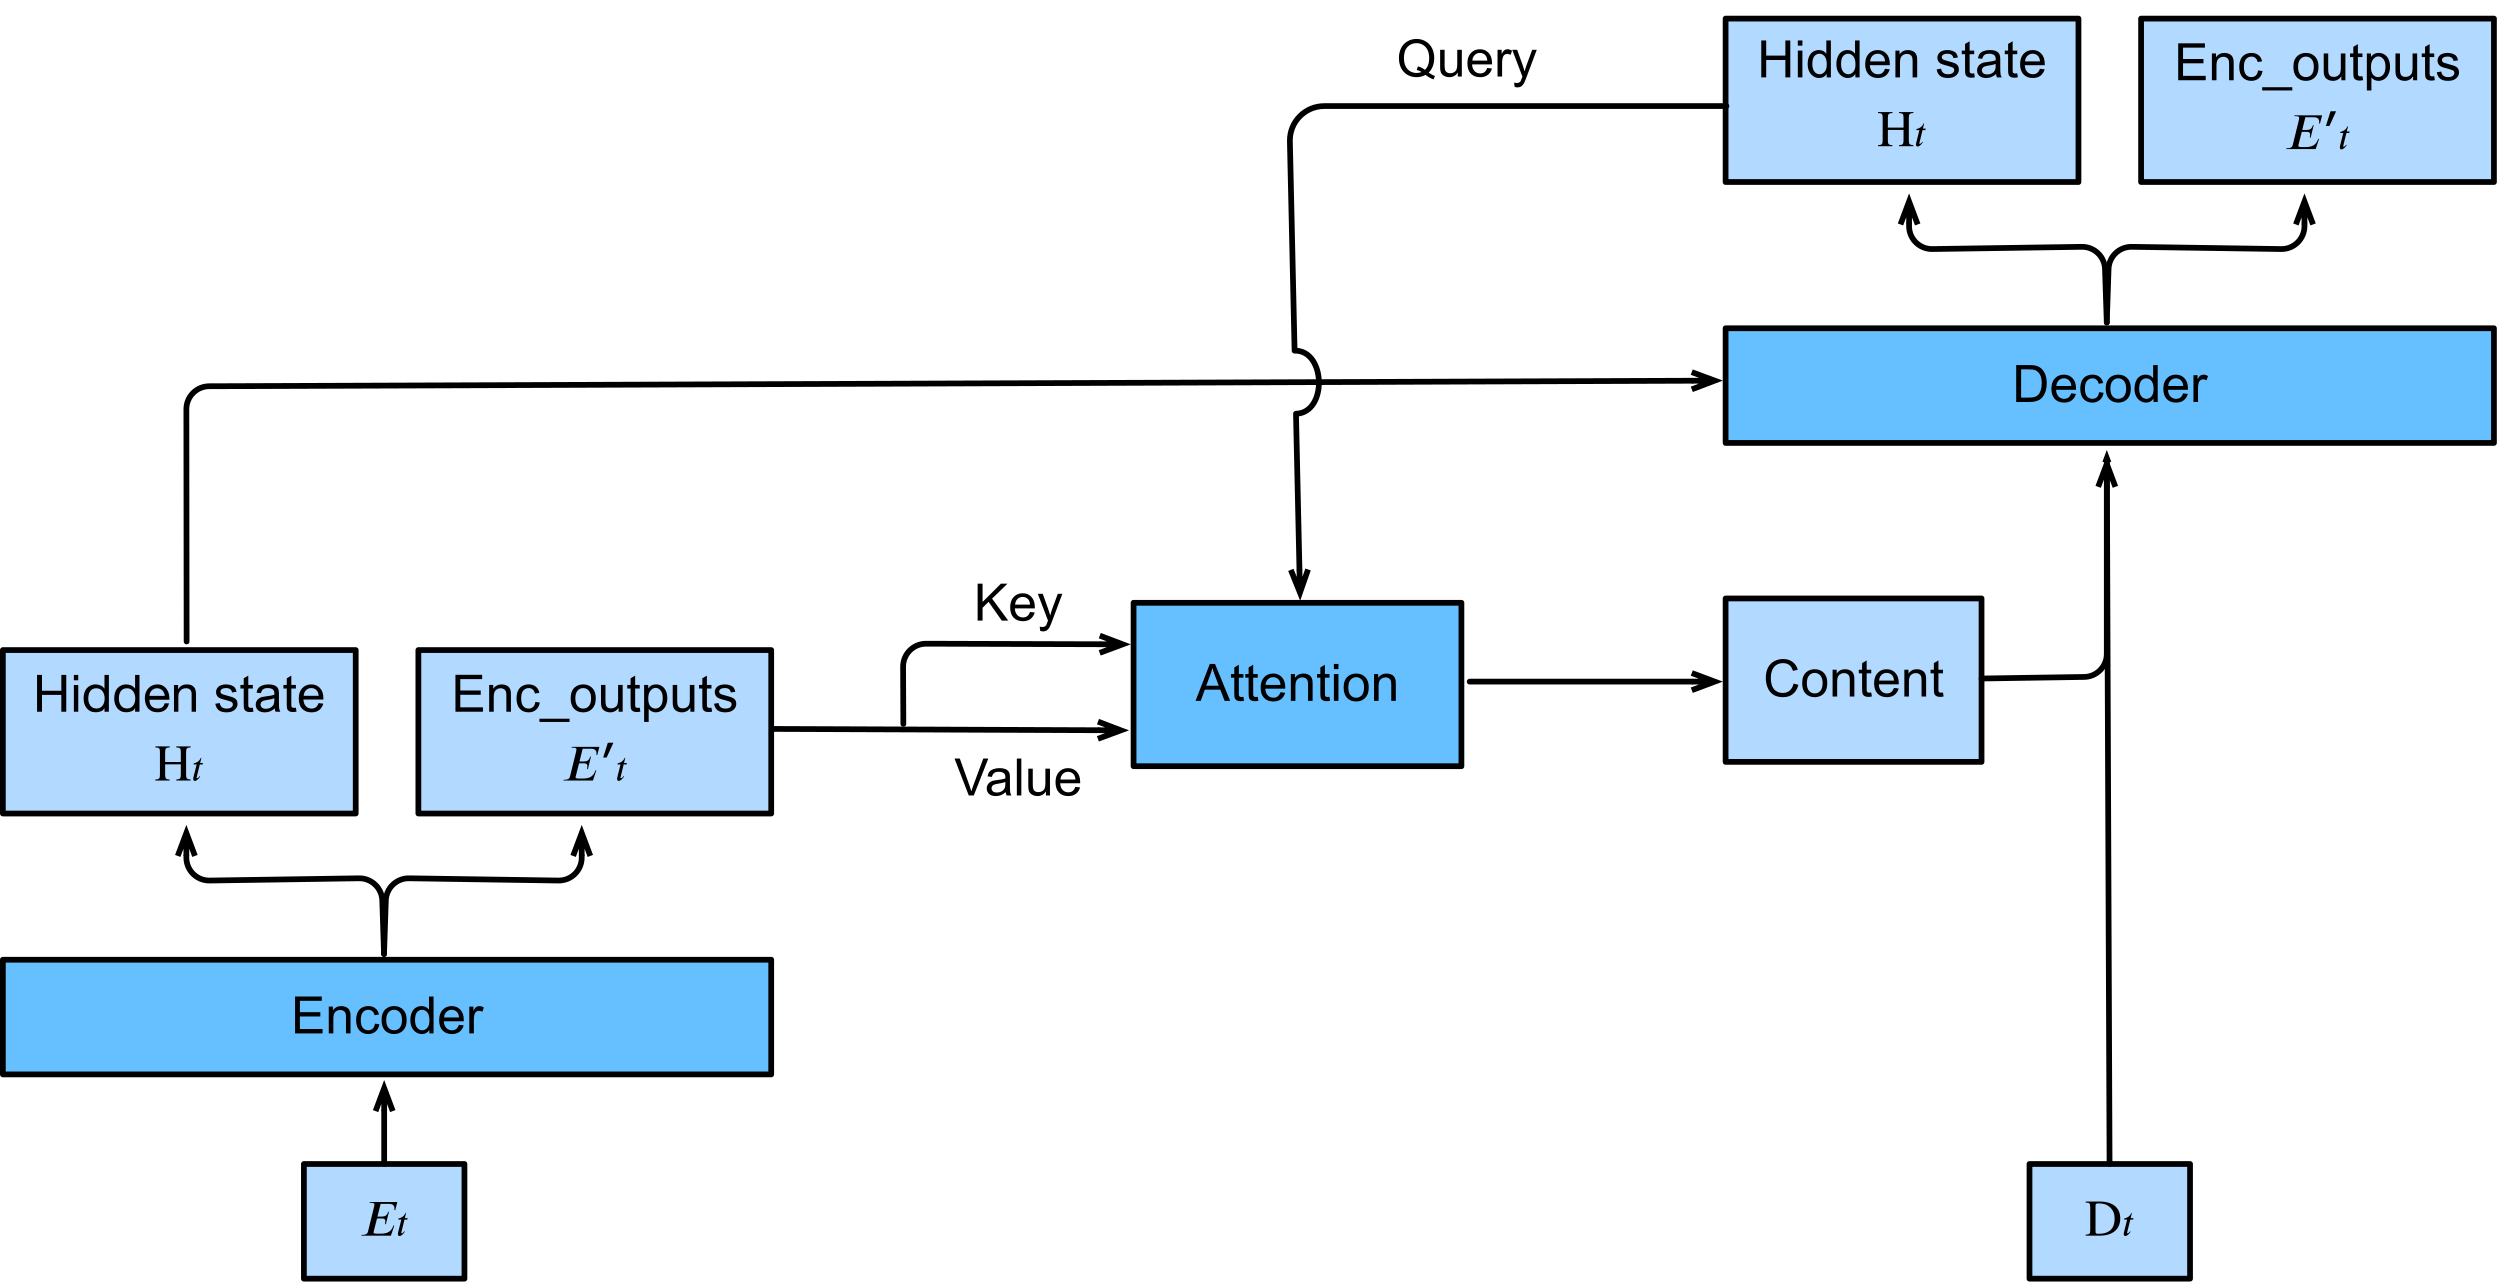 <?xml version="1.0" encoding="UTF-8"?>
<svg xmlns="http://www.w3.org/2000/svg" xmlns:xlink="http://www.w3.org/1999/xlink" width="545pt" height="280pt" viewBox="0 0 545 280" version="1.1">
<g id="surface1">
<path style="fill-rule:nonzero;fill:rgb(69.804%,85.098%,100%);fill-opacity:1;stroke-width:1;stroke-linecap:round;stroke-linejoin:round;stroke:rgb(0%,0%,0%);stroke-opacity:1;stroke-miterlimit:10;" d="M 98.963 393.375 L 160.5 393.375 L 160.5 421.875 L 98.963 421.875 Z M 98.963 393.375 " transform="matrix(1.25,0,0,1.25,-32.5,-350)"/>
<path style=" stroke:none;fill-rule:nonzero;fill:rgb(0%,0%,0%);fill-opacity:1;" d="M 99.289 155.156 L 99.289 147.109 L 105.109 147.109 L 105.109 148.047 L 100.344 148.047 L 100.344 150.527 L 104.797 150.527 L 104.797 151.465 L 100.344 151.465 L 100.344 154.199 L 105.285 154.199 L 105.285 155.156 Z M 99.289 155.156 "/>
<path style=" stroke:none;fill-rule:nonzero;fill:rgb(0%,0%,0%);fill-opacity:1;" d="M 106.637 155.156 L 106.637 149.316 L 107.535 149.316 L 107.535 150.156 C 107.949 149.523 108.57 149.199 109.391 149.199 C 109.742 149.199 110.059 149.266 110.348 149.395 C 110.645 149.512 110.867 149.68 111.012 149.883 C 111.152 150.078 111.258 150.32 111.324 150.605 C 111.363 150.789 111.383 151.109 111.383 151.562 L 111.383 155.156 L 110.387 155.156 L 110.387 151.602 C 110.387 151.203 110.348 150.898 110.27 150.703 C 110.191 150.508 110.055 150.352 109.859 150.234 C 109.664 150.109 109.434 150.039 109.176 150.039 C 108.758 150.039 108.395 150.176 108.082 150.449 C 107.781 150.711 107.633 151.219 107.633 151.973 L 107.633 155.156 Z M 106.637 155.156 "/>
<path style=" stroke:none;fill-rule:nonzero;fill:rgb(0%,0%,0%);fill-opacity:1;" d="M 116.703 153.027 L 117.68 153.145 C 117.57 153.824 117.297 154.352 116.859 154.727 C 116.414 155.109 115.871 155.293 115.238 155.293 C 114.441 155.293 113.801 155.035 113.324 154.512 C 112.84 153.992 112.602 153.242 112.602 152.266 C 112.602 151.633 112.703 151.074 112.914 150.605 C 113.117 150.137 113.43 149.785 113.852 149.551 C 114.281 149.316 114.75 149.199 115.258 149.199 C 115.883 149.199 116.395 149.367 116.801 149.688 C 117.199 150 117.465 150.449 117.582 151.035 L 116.625 151.191 C 116.531 150.801 116.371 150.508 116.137 150.312 C 115.902 150.109 115.617 150 115.297 150 C 114.789 150 114.379 150.188 114.066 150.547 C 113.762 150.898 113.617 151.461 113.617 152.227 C 113.617 153.023 113.762 153.594 114.066 153.945 C 114.363 154.297 114.754 154.473 115.238 154.473 C 115.629 154.473 115.949 154.355 116.215 154.121 C 116.473 153.887 116.633 153.523 116.703 153.027 Z M 116.703 153.027 "/>
<path style=" stroke:none;fill-rule:nonzero;fill:rgb(0%,0%,0%);fill-opacity:1;" d="M 117.602 157.383 L 117.602 156.68 L 124.164 156.68 L 124.164 157.383 Z M 117.602 157.383 "/>
<path style=" stroke:none;fill-rule:nonzero;fill:rgb(0%,0%,0%);fill-opacity:1;" d="M 124.406 152.246 C 124.406 151.168 124.703 150.367 125.305 149.844 C 125.812 149.414 126.422 149.199 127.141 149.199 C 127.945 149.199 128.605 149.461 129.113 149.98 C 129.621 150.504 129.875 151.227 129.875 152.148 C 129.875 152.906 129.758 153.496 129.523 153.926 C 129.297 154.355 128.977 154.695 128.547 154.941 C 128.117 155.176 127.648 155.293 127.141 155.293 C 126.32 155.293 125.656 155.035 125.148 154.512 C 124.648 153.98 124.406 153.223 124.406 152.246 Z M 125.422 152.246 C 125.422 152.988 125.582 153.551 125.91 153.926 C 126.23 154.293 126.641 154.473 127.141 154.473 C 127.633 154.473 128.043 154.293 128.371 153.926 C 128.691 153.551 128.859 152.977 128.859 152.207 C 128.859 151.492 128.691 150.945 128.371 150.566 C 128.043 150.191 127.633 150 127.141 150 C 126.641 150 126.23 150.191 125.91 150.566 C 125.582 150.934 125.422 151.492 125.422 152.246 Z M 125.422 152.246 "/>
<path style=" stroke:none;fill-rule:nonzero;fill:rgb(0%,0%,0%);fill-opacity:1;" d="M 134.863 155.156 L 134.863 154.297 C 134.402 154.961 133.789 155.293 133.008 155.293 C 132.664 155.293 132.348 155.227 132.051 155.098 C 131.746 154.957 131.523 154.785 131.367 154.59 C 131.219 154.395 131.121 154.156 131.074 153.867 C 131.035 153.672 131.016 153.359 131.016 152.93 L 131.016 149.316 L 131.992 149.316 L 131.992 152.559 C 131.992 153.082 132.016 153.43 132.07 153.594 C 132.117 153.859 132.246 154.062 132.441 154.219 C 132.645 154.367 132.898 154.434 133.203 154.434 C 133.5 154.434 133.777 154.367 134.043 154.219 C 134.301 154.062 134.48 153.859 134.59 153.594 C 134.691 153.336 134.746 152.949 134.746 152.441 L 134.746 149.316 L 135.742 149.316 L 135.742 155.156 Z M 134.863 155.156 "/>
<path style=" stroke:none;fill-rule:nonzero;fill:rgb(0%,0%,0%);fill-opacity:1;" d="M 139.461 154.277 L 139.598 155.137 C 139.309 155.199 139.059 155.234 138.855 155.234 C 138.488 155.234 138.211 155.176 138.016 155.059 C 137.82 154.941 137.672 154.797 137.586 154.609 C 137.508 154.43 137.469 154.043 137.469 153.457 L 137.469 150.098 L 136.746 150.098 L 136.746 149.316 L 137.469 149.316 L 137.469 147.871 L 138.465 147.285 L 138.465 149.316 L 139.461 149.316 L 139.461 150.098 L 138.465 150.098 L 138.465 153.496 C 138.465 153.785 138.473 153.965 138.504 154.043 C 138.543 154.121 138.602 154.188 138.68 154.238 C 138.758 154.293 138.863 154.316 139.012 154.316 C 139.129 154.316 139.273 154.305 139.461 154.277 Z M 139.461 154.277 "/>
<path style=" stroke:none;fill-rule:nonzero;fill:rgb(0%,0%,0%);fill-opacity:1;" d="M 140.418 157.383 L 140.418 149.316 L 141.316 149.316 L 141.316 150.078 C 141.52 149.781 141.754 149.562 142.02 149.414 C 142.293 149.273 142.625 149.199 143.016 149.199 C 143.508 149.199 143.941 149.332 144.324 149.59 C 144.699 149.84 144.988 150.195 145.184 150.664 C 145.379 151.133 145.477 151.641 145.477 152.188 C 145.477 152.789 145.363 153.328 145.145 153.809 C 144.934 154.293 144.625 154.664 144.227 154.922 C 143.82 155.164 143.391 155.293 142.938 155.293 C 142.609 155.293 142.316 155.219 142.059 155.078 C 141.793 154.938 141.578 154.762 141.414 154.551 L 141.414 157.383 Z M 141.316 152.266 C 141.316 153.023 141.461 153.586 141.766 153.945 C 142.078 154.297 142.449 154.473 142.879 154.473 C 143.309 154.473 143.68 154.293 143.992 153.926 C 144.312 153.551 144.48 152.969 144.48 152.188 C 144.48 151.445 144.324 150.895 144.012 150.527 C 143.707 150.152 143.348 149.961 142.918 149.961 C 142.496 149.961 142.125 150.164 141.805 150.566 C 141.477 150.957 141.316 151.523 141.316 152.266 Z M 141.316 152.266 "/>
<path style=" stroke:none;fill-rule:nonzero;fill:rgb(0%,0%,0%);fill-opacity:1;" d="M 150.5 155.156 L 150.5 154.297 C 150.043 154.961 149.426 155.293 148.645 155.293 C 148.305 155.293 147.988 155.227 147.688 155.098 C 147.387 154.957 147.16 154.785 147.004 154.59 C 146.859 154.395 146.762 154.156 146.711 153.867 C 146.672 153.672 146.652 153.359 146.652 152.93 L 146.652 149.316 L 147.629 149.316 L 147.629 152.559 C 147.629 153.082 147.656 153.43 147.707 153.594 C 147.758 153.859 147.883 154.062 148.078 154.219 C 148.285 154.367 148.539 154.434 148.84 154.434 C 149.141 154.434 149.418 154.367 149.68 154.219 C 149.941 154.062 150.121 153.859 150.227 153.594 C 150.332 153.336 150.383 152.949 150.383 152.441 L 150.383 149.316 L 151.379 149.316 L 151.379 155.156 Z M 150.5 155.156 "/>
<path style=" stroke:none;fill-rule:nonzero;fill:rgb(0%,0%,0%);fill-opacity:1;" d="M 155.098 154.277 L 155.234 155.137 C 154.949 155.199 154.699 155.234 154.492 155.234 C 154.129 155.234 153.848 155.176 153.652 155.059 C 153.457 154.941 153.312 154.797 153.223 154.609 C 153.145 154.43 153.105 154.043 153.105 153.457 L 153.105 150.098 L 152.383 150.098 L 152.383 149.316 L 153.105 149.316 L 153.105 147.871 L 154.102 147.285 L 154.102 149.316 L 155.098 149.316 L 155.098 150.098 L 154.102 150.098 L 154.102 153.496 C 154.102 153.785 154.113 153.965 154.141 154.043 C 154.18 154.121 154.238 154.188 154.316 154.238 C 154.395 154.293 154.504 154.316 154.648 154.316 C 154.766 154.316 154.914 154.305 155.098 154.277 Z M 155.098 154.277 "/>
<path style=" stroke:none;fill-rule:nonzero;fill:rgb(0%,0%,0%);fill-opacity:1;" d="M 155.664 153.418 L 156.641 153.262 C 156.691 153.652 156.844 153.953 157.09 154.16 C 157.352 154.371 157.703 154.473 158.145 154.473 C 158.602 154.473 158.938 154.383 159.16 154.199 C 159.383 154.02 159.492 153.805 159.492 153.555 C 159.492 153.32 159.395 153.145 159.199 153.027 C 159.055 152.938 158.719 152.82 158.184 152.676 C 157.453 152.496 156.945 152.34 156.66 152.207 C 156.387 152.078 156.18 151.895 156.035 151.66 C 155.891 151.426 155.82 151.168 155.82 150.879 C 155.82 150.621 155.879 150.383 155.996 150.156 C 156.113 149.938 156.277 149.746 156.484 149.59 C 156.641 149.488 156.848 149.395 157.109 149.316 C 157.383 149.238 157.668 149.199 157.969 149.199 C 158.426 149.199 158.82 149.266 159.16 149.395 C 159.512 149.527 159.773 149.703 159.941 149.922 C 160.109 150.148 160.227 150.445 160.293 150.82 L 159.316 150.957 C 159.277 150.66 159.148 150.426 158.926 150.254 C 158.719 150.086 158.426 150 158.047 150 C 157.59 150 157.266 150.078 157.07 150.234 C 156.875 150.383 156.777 150.555 156.777 150.762 C 156.777 150.895 156.816 151.008 156.895 151.094 C 156.973 151.211 157.102 151.305 157.285 151.367 C 157.375 151.406 157.664 151.492 158.145 151.621 C 158.848 151.805 159.336 151.953 159.609 152.07 C 159.895 152.188 160.117 152.363 160.273 152.598 C 160.43 152.82 160.508 153.102 160.508 153.438 C 160.508 153.781 160.41 154.094 160.215 154.375 C 160.02 154.664 159.738 154.891 159.375 155.059 C 159.023 155.215 158.613 155.293 158.145 155.293 C 157.391 155.293 156.809 155.137 156.406 154.824 C 156.016 154.5 155.77 154.031 155.664 153.418 Z M 155.664 153.418 "/>
<path style=" stroke:none;fill-rule:nonzero;fill:rgb(0%,0%,0%);fill-opacity:1;" d="M 130.668 162.812 L 124.652 162.812 L 124.613 162.988 L 124.828 162.988 C 125.492 162.988 125.668 163.105 125.668 163.379 C 125.668 163.457 125.648 163.594 125.609 163.789 L 124.262 169.277 C 124.164 169.668 123.91 169.98 123.09 169.98 L 122.875 169.98 L 122.836 170.156 L 129.262 170.156 L 130.004 167.93 L 129.828 167.93 C 129.34 169.199 128.715 169.727 126.938 169.727 L 126.176 169.727 C 125.648 169.727 125.473 169.609 125.473 169.434 C 125.473 169.395 125.473 169.355 125.492 169.316 L 126.234 166.406 L 127.25 166.406 C 127.602 166.406 128.051 166.445 128.051 166.992 C 128.051 167.168 127.992 167.52 127.992 167.656 L 128.168 167.656 L 128.832 164.941 L 128.656 164.941 C 128.402 165.859 127.914 165.996 127.23 165.996 L 126.332 165.996 L 127.016 163.223 L 128.812 163.223 C 129.379 163.223 130.004 163.359 130.043 164.199 C 130.043 164.316 130.023 164.434 130.004 164.59 L 130.199 164.59 Z M 130.668 162.812 "/>
<path style=" stroke:none;fill-rule:nonzero;fill:rgb(0%,0%,0%);fill-opacity:1;" d="M 133.719 161.914 L 132.254 165.137 L 131.492 165.137 L 132.508 161.914 Z M 133.719 161.914 "/>
<path style=" stroke:none;fill-rule:nonzero;fill:rgb(0%,0%,0%);fill-opacity:1;" d="M 136.664 166.328 L 136.039 166.328 L 136.312 165.195 L 136.195 165.195 C 135.844 165.957 135.316 166.289 134.652 166.406 L 134.613 166.66 L 135.277 166.66 L 134.574 169.453 C 134.555 169.551 134.535 169.668 134.535 169.785 C 134.535 170.02 134.613 170.234 134.867 170.234 C 135.395 170.234 135.824 169.57 136.039 169.297 L 135.922 169.199 C 135.609 169.648 135.395 169.648 135.395 169.648 C 135.277 169.648 135.258 169.609 135.258 169.551 C 135.258 169.531 135.277 169.492 135.277 169.453 L 135.961 166.66 L 136.566 166.66 Z M 136.664 166.328 "/>
<path style="fill-rule:nonzero;fill:rgb(69.804%,85.098%,100%);fill-opacity:1;stroke-width:1;stroke-linecap:round;stroke-linejoin:round;stroke:rgb(0%,0%,0%);stroke-opacity:1;stroke-miterlimit:10;" d="M 26.5 393.375 L 88.037 393.375 L 88.037 421.875 L 26.5 421.875 Z M 26.5 393.375 " transform="matrix(1.25,0,0,1.25,-32.5,-350)"/>
<path style=" stroke:none;fill-rule:nonzero;fill:rgb(0%,0%,0%);fill-opacity:1;" d="M 8.078 147.129 L 8.078 155.156 L 9.152 155.156 L 9.152 151.484 L 13.371 151.484 L 13.371 155.156 L 14.445 155.156 L 14.445 147.129 L 13.371 147.129 L 13.371 150.586 L 9.152 150.586 L 9.152 147.129 Z M 8.078 147.129 "/>
<path style=" stroke:none;fill-rule:nonzero;fill:rgb(0%,0%,0%);fill-opacity:1;" d="M 17.059 148.301 L 17.059 147.129 L 16.102 147.129 L 16.102 148.301 Z M 16.102 149.336 L 16.102 155.156 L 17.059 155.156 L 17.059 149.336 Z M 16.102 149.336 "/>
<path style=" stroke:none;fill-rule:nonzero;fill:rgb(0%,0%,0%);fill-opacity:1;" d="M 19.242 152.305 C 19.242 152.023 19.27 151.738 19.32 151.465 C 19.387 151.191 19.484 150.953 19.613 150.742 C 19.758 150.539 19.938 150.367 20.16 150.234 C 20.383 150.109 20.656 150.039 20.98 150.039 C 21.305 150.039 21.586 150.109 21.82 150.234 C 22.055 150.367 22.242 150.539 22.387 150.742 C 22.531 150.938 22.633 151.172 22.699 151.445 C 22.777 151.711 22.816 151.973 22.816 152.246 C 22.816 152.52 22.785 152.789 22.719 153.047 C 22.652 153.312 22.551 153.547 22.406 153.75 C 22.262 153.961 22.082 154.133 21.859 154.258 C 21.637 154.391 21.363 154.453 21.039 154.453 C 20.727 154.453 20.453 154.395 20.219 154.277 C 19.996 154.148 19.816 153.984 19.672 153.789 C 19.527 153.586 19.418 153.352 19.34 153.086 C 19.273 152.828 19.242 152.57 19.242 152.305 Z M 23.734 155.156 L 23.734 147.129 L 22.777 147.129 L 22.777 150.117 L 22.758 150.117 C 22.652 149.953 22.523 149.805 22.367 149.688 C 22.211 149.57 22.047 149.484 21.879 149.414 C 21.711 149.336 21.535 149.289 21.352 149.258 C 21.184 149.219 21.027 149.199 20.883 149.199 C 20.441 149.199 20.051 149.289 19.711 149.453 C 19.371 149.609 19.094 149.824 18.871 150.098 C 18.648 150.371 18.488 150.699 18.383 151.074 C 18.277 151.441 18.227 151.828 18.227 152.227 C 18.227 152.648 18.277 153.039 18.383 153.398 C 18.5 153.766 18.668 154.094 18.891 154.375 C 19.113 154.648 19.387 154.875 19.711 155.039 C 20.051 155.195 20.445 155.273 20.902 155.273 C 21.305 155.273 21.676 155.199 22.016 155.059 C 22.355 154.918 22.602 154.688 22.758 154.375 L 22.777 154.375 L 22.777 155.156 Z M 23.734 155.156 "/>
<path style=" stroke:none;fill-rule:nonzero;fill:rgb(0%,0%,0%);fill-opacity:1;" d="M 25.914 152.305 C 25.914 152.023 25.941 151.738 25.992 151.465 C 26.059 151.191 26.156 150.953 26.285 150.742 C 26.43 150.539 26.609 150.367 26.832 150.234 C 27.055 150.109 27.328 150.039 27.652 150.039 C 27.977 150.039 28.258 150.109 28.492 150.234 C 28.727 150.367 28.914 150.539 29.059 150.742 C 29.203 150.938 29.305 151.172 29.371 151.445 C 29.449 151.711 29.488 151.973 29.488 152.246 C 29.488 152.52 29.457 152.789 29.391 153.047 C 29.324 153.312 29.223 153.547 29.078 153.75 C 28.934 153.961 28.754 154.133 28.531 154.258 C 28.309 154.391 28.035 154.453 27.711 154.453 C 27.398 154.453 27.125 154.395 26.891 154.277 C 26.668 154.148 26.488 153.984 26.344 153.789 C 26.199 153.586 26.09 153.352 26.012 153.086 C 25.945 152.828 25.914 152.57 25.914 152.305 Z M 30.406 155.156 L 30.406 147.129 L 29.449 147.129 L 29.449 150.117 L 29.43 150.117 C 29.324 149.953 29.195 149.805 29.039 149.688 C 28.883 149.57 28.719 149.484 28.551 149.414 C 28.383 149.336 28.207 149.289 28.023 149.258 C 27.855 149.219 27.699 149.199 27.555 149.199 C 27.113 149.199 26.723 149.289 26.383 149.453 C 26.043 149.609 25.766 149.824 25.543 150.098 C 25.32 150.371 25.16 150.699 25.055 151.074 C 24.949 151.441 24.898 151.828 24.898 152.227 C 24.898 152.648 24.949 153.039 25.055 153.398 C 25.172 153.766 25.34 154.094 25.562 154.375 C 25.785 154.648 26.059 154.875 26.383 155.039 C 26.723 155.195 27.117 155.273 27.574 155.273 C 27.977 155.273 28.348 155.199 28.688 155.059 C 29.027 154.918 29.273 154.688 29.43 154.375 L 29.449 154.375 L 29.449 155.156 Z M 30.406 155.156 "/>
<path style=" stroke:none;fill-rule:nonzero;fill:rgb(0%,0%,0%);fill-opacity:1;" d="M 35.926 151.699 L 32.586 151.699 C 32.598 151.465 32.645 151.25 32.723 151.055 C 32.801 150.859 32.91 150.695 33.055 150.547 C 33.195 150.391 33.367 150.27 33.562 150.176 C 33.77 150.086 33.996 150.039 34.246 150.039 C 34.48 150.039 34.695 150.086 34.891 150.176 C 35.098 150.27 35.273 150.387 35.418 150.527 C 35.559 150.672 35.672 150.852 35.75 151.055 C 35.84 151.25 35.898 151.465 35.926 151.699 Z M 36.844 153.32 L 35.887 153.32 C 35.809 153.703 35.637 153.984 35.379 154.18 C 35.117 154.367 34.785 154.453 34.383 154.453 C 34.07 154.453 33.797 154.406 33.562 154.297 C 33.328 154.195 33.133 154.059 32.977 153.887 C 32.832 153.707 32.727 153.496 32.664 153.262 C 32.598 153.027 32.57 152.789 32.586 152.539 L 36.922 152.539 C 36.945 152.188 36.922 151.816 36.844 151.426 C 36.766 151.035 36.621 150.68 36.414 150.352 C 36.203 150.016 35.926 149.742 35.574 149.531 C 35.234 149.312 34.812 149.199 34.305 149.199 C 33.898 149.199 33.527 149.277 33.191 149.434 C 32.863 149.578 32.578 149.785 32.332 150.059 C 32.082 150.332 31.895 150.656 31.766 151.016 C 31.633 151.383 31.57 151.789 31.57 152.227 C 31.582 152.672 31.648 153.082 31.766 153.457 C 31.883 153.836 32.051 154.16 32.273 154.434 C 32.508 154.695 32.793 154.902 33.133 155.059 C 33.484 155.199 33.895 155.273 34.363 155.273 C 35.012 155.273 35.555 155.113 35.984 154.785 C 36.426 154.461 36.711 153.977 36.844 153.32 Z M 36.844 153.32 "/>
<path style=" stroke:none;fill-rule:nonzero;fill:rgb(0%,0%,0%);fill-opacity:1;" d="M 37.926 149.336 L 37.926 155.156 L 38.883 155.156 L 38.883 151.875 C 38.883 151.617 38.91 151.375 38.98 151.152 C 39.059 150.934 39.164 150.738 39.312 150.566 C 39.453 150.398 39.629 150.27 39.84 150.176 C 40.043 150.086 40.297 150.039 40.602 150.039 C 40.961 150.039 41.25 150.152 41.461 150.371 C 41.664 150.582 41.773 150.859 41.773 151.211 L 41.773 155.156 L 42.73 155.156 L 42.73 151.328 C 42.73 151.016 42.695 150.734 42.633 150.469 C 42.578 150.211 42.465 149.992 42.301 149.805 C 42.145 149.609 41.934 149.461 41.676 149.355 C 41.426 149.254 41.113 149.199 40.738 149.199 C 39.879 149.199 39.242 149.551 38.844 150.254 L 38.824 150.254 L 38.824 149.336 Z M 37.926 149.336 "/>
<path style=" stroke:none;fill-rule:nonzero;fill:rgb(0%,0%,0%);fill-opacity:1;" d="M 46.938 153.418 L 47.914 153.262 C 47.961 153.652 48.113 153.953 48.363 154.16 C 48.621 154.371 48.973 154.473 49.418 154.473 C 49.871 154.473 50.207 154.383 50.434 154.199 C 50.652 154.02 50.766 153.805 50.766 153.555 C 50.766 153.32 50.668 153.145 50.473 153.027 C 50.324 152.938 49.988 152.82 49.457 152.676 C 48.723 152.496 48.215 152.34 47.934 152.207 C 47.66 152.078 47.449 151.895 47.309 151.66 C 47.16 151.426 47.094 151.168 47.094 150.879 C 47.094 150.621 47.152 150.383 47.27 150.156 C 47.387 149.938 47.547 149.746 47.758 149.59 C 47.914 149.488 48.117 149.395 48.383 149.316 C 48.656 149.238 48.938 149.199 49.242 149.199 C 49.695 149.199 50.09 149.266 50.434 149.395 C 50.785 149.527 51.043 149.703 51.215 149.922 C 51.379 150.148 51.496 150.445 51.566 150.82 L 50.59 150.957 C 50.551 150.66 50.418 150.426 50.199 150.254 C 49.988 150.086 49.695 150 49.32 150 C 48.859 150 48.539 150.078 48.344 150.234 C 48.148 150.383 48.051 150.555 48.051 150.762 C 48.051 150.895 48.09 151.008 48.168 151.094 C 48.246 151.211 48.371 151.305 48.559 151.367 C 48.645 151.406 48.934 151.492 49.418 151.621 C 50.121 151.805 50.609 151.953 50.883 152.07 C 51.164 152.188 51.391 152.363 51.547 152.598 C 51.703 152.82 51.781 153.102 51.781 153.438 C 51.781 153.781 51.684 154.094 51.488 154.375 C 51.293 154.664 51.008 154.891 50.648 155.059 C 50.297 155.215 49.887 155.293 49.418 155.293 C 48.66 155.293 48.078 155.137 47.68 154.824 C 47.289 154.5 47.039 154.031 46.938 153.418 Z M 46.938 153.418 "/>
<path style=" stroke:none;fill-rule:nonzero;fill:rgb(0%,0%,0%);fill-opacity:1;" d="M 55.121 154.277 L 55.258 155.137 C 54.969 155.199 54.719 155.234 54.516 155.234 C 54.148 155.234 53.871 155.176 53.676 155.059 C 53.48 154.941 53.332 154.797 53.246 154.609 C 53.168 154.43 53.129 154.043 53.129 153.457 L 53.129 150.098 L 52.406 150.098 L 52.406 149.316 L 53.129 149.316 L 53.129 147.871 L 54.125 147.285 L 54.125 149.316 L 55.121 149.316 L 55.121 150.098 L 54.125 150.098 L 54.125 153.496 C 54.125 153.785 54.133 153.965 54.164 154.043 C 54.203 154.121 54.262 154.188 54.34 154.238 C 54.418 154.293 54.523 154.316 54.672 154.316 C 54.789 154.316 54.934 154.305 55.121 154.277 Z M 55.121 154.277 "/>
<path style=" stroke:none;fill-rule:nonzero;fill:rgb(0%,0%,0%);fill-opacity:1;" d="M 59.887 154.434 C 59.52 154.746 59.168 154.969 58.832 155.098 C 58.488 155.227 58.129 155.293 57.738 155.293 C 57.098 155.293 56.605 155.137 56.254 154.824 C 55.91 154.512 55.746 154.109 55.746 153.613 C 55.746 153.328 55.809 153.066 55.941 152.832 C 56.066 152.598 56.238 152.414 56.449 152.266 C 56.652 152.125 56.887 152.012 57.152 151.934 C 57.348 151.895 57.641 151.852 58.031 151.797 C 58.836 151.711 59.426 151.594 59.809 151.445 C 59.809 151.32 59.809 151.23 59.809 151.191 C 59.809 150.789 59.715 150.508 59.535 150.352 C 59.27 150.117 58.895 150 58.402 150 C 57.934 150 57.586 150.086 57.367 150.254 C 57.141 150.41 56.98 150.699 56.879 151.113 L 55.922 150.996 C 56 150.582 56.137 150.25 56.332 150 C 56.535 149.742 56.828 149.547 57.211 149.414 C 57.602 149.273 58.039 149.199 58.539 149.199 C 59.047 149.199 59.445 149.258 59.75 149.375 C 60.062 149.492 60.285 149.645 60.434 149.824 C 60.59 149.996 60.691 150.215 60.746 150.488 C 60.785 150.66 60.805 150.957 60.805 151.387 L 60.805 152.715 C 60.805 153.629 60.824 154.211 60.863 154.453 C 60.902 154.703 60.984 154.938 61.117 155.156 L 60.082 155.156 C 59.973 154.953 59.91 154.707 59.887 154.434 Z M 59.809 152.227 C 59.441 152.375 58.898 152.496 58.188 152.598 C 57.781 152.664 57.492 152.734 57.328 152.812 C 57.156 152.883 57.023 152.984 56.938 153.125 C 56.844 153.273 56.801 153.43 56.801 153.594 C 56.801 153.859 56.898 154.078 57.094 154.258 C 57.289 154.43 57.582 154.512 57.973 154.512 C 58.348 154.512 58.684 154.43 58.988 154.258 C 59.285 154.094 59.504 153.863 59.652 153.574 C 59.754 153.355 59.809 153.027 59.809 152.598 Z M 59.809 152.227 "/>
<path style=" stroke:none;fill-rule:nonzero;fill:rgb(0%,0%,0%);fill-opacity:1;" d="M 64.504 154.277 L 64.641 155.137 C 64.352 155.199 64.102 155.234 63.898 155.234 C 63.531 155.234 63.254 155.176 63.059 155.059 C 62.863 154.941 62.715 154.797 62.629 154.609 C 62.551 154.43 62.512 154.043 62.512 153.457 L 62.512 150.098 L 61.789 150.098 L 61.789 149.316 L 62.512 149.316 L 62.512 147.871 L 63.508 147.285 L 63.508 149.316 L 64.504 149.316 L 64.504 150.098 L 63.508 150.098 L 63.508 153.496 C 63.508 153.785 63.516 153.965 63.547 154.043 C 63.586 154.121 63.645 154.188 63.723 154.238 C 63.801 154.293 63.906 154.316 64.055 154.316 C 64.172 154.316 64.316 154.305 64.504 154.277 Z M 64.504 154.277 "/>
<path style=" stroke:none;fill-rule:nonzero;fill:rgb(0%,0%,0%);fill-opacity:1;" d="M 69.445 153.281 L 70.48 153.398 C 70.309 154 70 154.469 69.562 154.805 C 69.133 155.133 68.574 155.293 67.902 155.293 C 67.051 155.293 66.379 155.035 65.871 154.512 C 65.371 153.98 65.129 153.238 65.129 152.285 C 65.129 151.309 65.383 150.555 65.891 150.02 C 66.398 149.473 67.051 149.199 67.863 149.199 C 68.645 149.199 69.273 149.469 69.758 150 C 70.25 150.523 70.5 151.266 70.5 152.227 C 70.5 152.297 70.5 152.383 70.5 152.5 L 66.145 152.5 C 66.184 153.141 66.363 153.629 66.691 153.965 C 67.012 154.305 67.422 154.473 67.922 154.473 C 68.281 154.473 68.59 154.383 68.84 154.199 C 69.098 154.004 69.297 153.703 69.445 153.281 Z M 66.203 151.68 L 69.465 151.68 C 69.426 151.188 69.297 150.816 69.094 150.566 C 68.781 150.191 68.371 150 67.863 150 C 67.402 150 67.023 150.156 66.711 150.469 C 66.406 150.773 66.242 151.172 66.203 151.68 Z M 66.203 151.68 "/>
<path style=" stroke:none;fill-rule:nonzero;fill:rgb(0%,0%,0%);fill-opacity:1;" d="M 41.566 170.156 L 41.566 169.941 C 40.727 169.883 40.57 169.707 40.57 168.906 L 40.57 163.984 C 40.57 163.125 40.727 162.988 41.566 162.93 L 41.566 162.715 L 38.422 162.715 L 38.422 162.93 C 39.262 162.988 39.418 163.105 39.418 163.984 L 39.418 166.113 L 36 166.113 L 36 163.984 C 36 163.105 36.195 162.988 37.016 162.93 L 37.016 162.715 L 33.852 162.715 L 33.852 162.93 C 34.73 162.988 34.867 163.105 34.867 163.984 L 34.867 168.789 C 34.867 169.746 34.73 169.883 33.852 169.941 L 33.852 170.156 L 36.996 170.156 L 36.977 169.941 C 36.156 169.902 36 169.707 36 168.887 L 36 166.621 L 39.418 166.621 L 39.418 168.77 C 39.418 169.707 39.301 169.883 38.422 169.941 L 38.422 170.156 Z M 41.566 170.156 "/>
<path style=" stroke:none;fill-rule:nonzero;fill:rgb(0%,0%,0%);fill-opacity:1;" d="M 44.258 166.328 L 43.633 166.328 L 43.906 165.195 L 43.789 165.195 C 43.438 165.957 42.91 166.289 42.246 166.406 L 42.207 166.66 L 42.871 166.66 L 42.168 169.453 C 42.148 169.551 42.129 169.668 42.129 169.785 C 42.129 170.02 42.207 170.234 42.461 170.234 C 42.988 170.234 43.418 169.57 43.633 169.297 L 43.516 169.199 C 43.203 169.648 42.988 169.648 42.988 169.648 C 42.871 169.648 42.852 169.609 42.852 169.551 C 42.852 169.531 42.871 169.492 42.871 169.453 L 43.555 166.66 L 44.16 166.66 Z M 44.258 166.328 "/>
<path style="fill-rule:nonzero;fill:rgb(40%,74.902%,100%);fill-opacity:1;stroke-width:1;stroke-linecap:round;stroke-linejoin:round;stroke:rgb(0%,0%,0%);stroke-opacity:1;stroke-miterlimit:10;" d="M 223.694 385.125 L 280.872 385.125 L 280.872 413.625 L 223.694 413.625 Z M 223.694 385.125 " transform="matrix(1.25,0,0,1.25,-32.5,-350)"/>
<path style=" stroke:none;fill-rule:nonzero;fill:rgb(0%,0%,0%);fill-opacity:1;" d="M 260.633 152.785 L 263.738 144.738 L 264.871 144.738 L 268.172 152.785 L 266.961 152.785 L 266.023 150.344 L 262.645 150.344 L 261.766 152.785 Z M 262.957 149.484 L 265.691 149.484 L 264.852 147.238 C 264.586 146.562 264.402 146.008 264.285 145.578 C 264.176 146.102 264.031 146.613 263.836 147.121 Z M 262.957 149.484 "/>
<path style=" stroke:none;fill-rule:nonzero;fill:rgb(0%,0%,0%);fill-opacity:1;" d="M 271.066 151.906 L 271.203 152.766 C 270.914 152.828 270.664 152.863 270.461 152.863 C 270.094 152.863 269.816 152.805 269.621 152.688 C 269.426 152.57 269.277 152.422 269.191 152.238 C 269.113 152.059 269.074 151.672 269.074 151.086 L 269.074 147.727 L 268.352 147.727 L 268.352 146.945 L 269.074 146.945 L 269.074 145.5 L 270.07 144.914 L 270.07 146.945 L 271.066 146.945 L 271.066 147.727 L 270.07 147.727 L 270.07 151.125 C 270.07 151.414 270.078 151.594 270.109 151.672 C 270.148 151.75 270.207 151.816 270.285 151.867 C 270.363 151.922 270.469 151.945 270.617 151.945 C 270.734 151.945 270.879 151.934 271.066 151.906 Z M 271.066 151.906 "/>
<path style=" stroke:none;fill-rule:nonzero;fill:rgb(0%,0%,0%);fill-opacity:1;" d="M 274.191 151.906 L 274.328 152.766 C 274.039 152.828 273.789 152.863 273.586 152.863 C 273.219 152.863 272.941 152.805 272.746 152.688 C 272.551 152.57 272.402 152.422 272.316 152.238 C 272.238 152.059 272.199 151.672 272.199 151.086 L 272.199 147.727 L 271.477 147.727 L 271.477 146.945 L 272.199 146.945 L 272.199 145.5 L 273.195 144.914 L 273.195 146.945 L 274.191 146.945 L 274.191 147.727 L 273.195 147.727 L 273.195 151.125 C 273.195 151.414 273.203 151.594 273.234 151.672 C 273.273 151.75 273.332 151.816 273.41 151.867 C 273.488 151.922 273.594 151.945 273.742 151.945 C 273.859 151.945 274.004 151.934 274.191 151.906 Z M 274.191 151.906 "/>
<path style=" stroke:none;fill-rule:nonzero;fill:rgb(0%,0%,0%);fill-opacity:1;" d="M 279.133 150.91 L 280.168 151.027 C 279.996 151.629 279.688 152.098 279.25 152.434 C 278.82 152.762 278.262 152.922 277.59 152.922 C 276.738 152.922 276.066 152.664 275.559 152.141 C 275.059 151.609 274.816 150.867 274.816 149.914 C 274.816 148.938 275.07 148.184 275.578 147.648 C 276.086 147.102 276.738 146.828 277.551 146.828 C 278.332 146.828 278.961 147.098 279.445 147.629 C 279.938 148.152 280.188 148.895 280.188 149.855 C 280.188 149.922 280.188 150.012 280.188 150.129 L 275.832 150.129 C 275.871 150.77 276.051 151.258 276.379 151.594 C 276.699 151.934 277.109 152.102 277.609 152.102 C 277.969 152.102 278.277 152.012 278.527 151.828 C 278.785 151.633 278.984 151.328 279.133 150.91 Z M 275.891 149.309 L 279.152 149.309 C 279.113 148.816 278.984 148.445 278.781 148.195 C 278.469 147.82 278.059 147.629 277.551 147.629 C 277.09 147.629 276.711 147.785 276.398 148.098 C 276.094 148.398 275.93 148.801 275.891 149.309 Z M 275.891 149.309 "/>
<path style=" stroke:none;fill-rule:nonzero;fill:rgb(0%,0%,0%);fill-opacity:1;" d="M 281.406 152.785 L 281.406 146.945 L 282.305 146.945 L 282.305 147.785 C 282.719 147.148 283.34 146.828 284.16 146.828 C 284.512 146.828 284.828 146.895 285.117 147.023 C 285.414 147.141 285.633 147.305 285.781 147.512 C 285.922 147.707 286.023 147.949 286.094 148.234 C 286.133 148.418 286.152 148.738 286.152 149.191 L 286.152 152.785 L 285.156 152.785 L 285.156 149.23 C 285.156 148.828 285.117 148.527 285.039 148.332 C 284.961 148.137 284.824 147.98 284.629 147.863 C 284.434 147.734 284.203 147.668 283.945 147.668 C 283.523 147.668 283.164 147.805 282.852 148.078 C 282.547 148.34 282.402 148.848 282.402 149.602 L 282.402 152.785 Z M 281.406 152.785 "/>
<path style=" stroke:none;fill-rule:nonzero;fill:rgb(0%,0%,0%);fill-opacity:1;" d="M 289.828 151.906 L 289.965 152.766 C 289.68 152.828 289.43 152.863 289.223 152.863 C 288.859 152.863 288.578 152.805 288.383 152.688 C 288.188 152.57 288.043 152.422 287.953 152.238 C 287.875 152.059 287.836 151.672 287.836 151.086 L 287.836 147.727 L 287.113 147.727 L 287.113 146.945 L 287.836 146.945 L 287.836 145.5 L 288.832 144.914 L 288.832 146.945 L 289.828 146.945 L 289.828 147.727 L 288.832 147.727 L 288.832 151.125 C 288.832 151.414 288.844 151.594 288.871 151.672 C 288.91 151.75 288.969 151.816 289.047 151.867 C 289.125 151.922 289.234 151.945 289.379 151.945 C 289.496 151.945 289.645 151.934 289.828 151.906 Z M 289.828 151.906 "/>
<path style=" stroke:none;fill-rule:nonzero;fill:rgb(0%,0%,0%);fill-opacity:1;" d="M 290.789 145.871 L 290.789 144.738 L 291.785 144.738 L 291.785 145.871 Z M 290.789 152.785 L 290.789 146.945 L 291.785 146.945 L 291.785 152.785 Z M 290.789 152.785 "/>
<path style=" stroke:none;fill-rule:nonzero;fill:rgb(0%,0%,0%);fill-opacity:1;" d="M 292.914 149.875 C 292.914 148.797 293.215 147.996 293.812 147.473 C 294.32 147.043 294.934 146.828 295.648 146.828 C 296.457 146.828 297.113 147.09 297.621 147.609 C 298.129 148.133 298.383 148.855 298.383 149.777 C 298.383 150.535 298.266 151.125 298.031 151.555 C 297.809 151.984 297.484 152.324 297.055 152.57 C 296.625 152.805 296.156 152.922 295.648 152.922 C 294.828 152.922 294.164 152.664 293.656 152.141 C 293.16 151.609 292.914 150.852 292.914 149.875 Z M 293.93 149.875 C 293.93 150.617 294.094 151.18 294.418 151.555 C 294.742 151.922 295.152 152.102 295.648 152.102 C 296.145 152.102 296.555 151.922 296.879 151.555 C 297.203 151.18 297.367 150.605 297.367 149.836 C 297.367 149.121 297.203 148.574 296.879 148.195 C 296.555 147.82 296.145 147.629 295.648 147.629 C 295.152 147.629 294.742 147.82 294.418 148.195 C 294.094 148.562 293.93 149.121 293.93 149.875 Z M 293.93 149.875 "/>
<path style=" stroke:none;fill-rule:nonzero;fill:rgb(0%,0%,0%);fill-opacity:1;" d="M 299.543 152.785 L 299.543 146.945 L 300.441 146.945 L 300.441 147.785 C 300.859 147.148 301.477 146.828 302.297 146.828 C 302.648 146.828 302.969 146.895 303.254 147.023 C 303.555 147.141 303.773 147.305 303.918 147.512 C 304.062 147.707 304.164 147.949 304.23 148.234 C 304.27 148.418 304.289 148.738 304.289 149.191 L 304.289 152.785 L 303.293 152.785 L 303.293 149.23 C 303.293 148.828 303.254 148.527 303.176 148.332 C 303.098 148.137 302.961 147.98 302.766 147.863 C 302.57 147.734 302.344 147.668 302.082 147.668 C 301.664 147.668 301.301 147.805 300.988 148.078 C 300.688 148.34 300.539 148.848 300.539 149.602 L 300.539 152.785 Z M 299.543 152.785 "/>
<path style="fill:none;stroke-width:1;stroke-linecap:round;stroke-linejoin:round;stroke:rgb(0%,0%,0%);stroke-opacity:1;stroke-miterlimit:10;" d="M 183.544 406.25 L 183.5 396.278 C 183.494 394.069 185.275 392.275 187.484 392.262 C 187.494 392.262 187.503 392.262 187.512 392.262 L 217.794 392.356 " transform="matrix(1.25,0,0,1.25,-32.5,-350)"/>
<path style="fill:none;stroke-width:1;stroke-linecap:butt;stroke-linejoin:miter;stroke:rgb(0%,0%,0%);stroke-opacity:1;stroke-miterlimit:10;" d="M 221.794 392.369 L 217.794 392.356 M 217.8 390.856 L 221.794 392.369 L 217.787 393.856 " transform="matrix(1.25,0,0,1.25,-32.5,-350)"/>
<path style="fill:none;stroke-width:1;stroke-linecap:round;stroke-linejoin:round;stroke:rgb(0%,0%,0%);stroke-opacity:1;stroke-miterlimit:10;" d="M 160.925 407.125 L 217.481 407.35 " transform="matrix(1.25,0,0,1.25,-32.5,-350)"/>
<path style="fill:none;stroke-width:1;stroke-linecap:butt;stroke-linejoin:miter;stroke:rgb(0%,0%,0%);stroke-opacity:1;stroke-miterlimit:10;" d="M 221.481 407.369 L 217.481 407.35 M 217.488 405.85 L 221.481 407.369 L 217.472 408.85 " transform="matrix(1.25,0,0,1.25,-32.5,-350)"/>
<path style=" stroke:none;fill-rule:nonzero;fill:rgb(0%,0%,0%);fill-opacity:1;" d="M 213.125 135.285 L 213.125 127.238 L 214.199 127.238 L 214.199 131.223 L 218.203 127.238 L 219.629 127.238 L 216.27 130.5 L 219.785 135.285 L 218.379 135.285 L 215.508 131.203 L 214.199 132.492 L 214.199 135.285 Z M 213.125 135.285 "/>
<path style=" stroke:none;fill-rule:nonzero;fill:rgb(0%,0%,0%);fill-opacity:1;" d="M 224.535 133.41 L 225.57 133.527 C 225.398 134.129 225.09 134.598 224.652 134.934 C 224.223 135.262 223.664 135.422 222.992 135.422 C 222.141 135.422 221.469 135.164 220.961 134.641 C 220.461 134.109 220.219 133.367 220.219 132.414 C 220.219 131.438 220.473 130.684 220.98 130.148 C 221.488 129.602 222.141 129.328 222.953 129.328 C 223.734 129.328 224.363 129.598 224.848 130.129 C 225.34 130.652 225.59 131.395 225.59 132.355 C 225.59 132.422 225.59 132.512 225.59 132.629 L 221.234 132.629 C 221.273 133.27 221.453 133.758 221.781 134.094 C 222.102 134.434 222.512 134.602 223.012 134.602 C 223.371 134.602 223.68 134.512 223.93 134.328 C 224.188 134.133 224.387 133.828 224.535 133.41 Z M 221.293 131.809 L 224.555 131.809 C 224.516 131.316 224.387 130.945 224.184 130.695 C 223.871 130.32 223.461 130.129 222.953 130.129 C 222.492 130.129 222.113 130.285 221.801 130.598 C 221.496 130.898 221.332 131.301 221.293 131.809 Z M 221.293 131.809 "/>
<path style=" stroke:none;fill-rule:nonzero;fill:rgb(0%,0%,0%);fill-opacity:1;" d="M 226.77 137.531 L 226.652 136.613 C 226.871 136.66 227.062 136.691 227.219 136.691 C 227.438 136.691 227.613 136.652 227.746 136.574 C 227.871 136.504 227.984 136.406 228.078 136.281 C 228.125 136.172 228.223 135.93 228.371 135.539 C 228.395 135.484 228.43 135.406 228.469 135.305 L 226.242 129.445 L 227.316 129.445 L 228.527 132.824 C 228.684 133.254 228.824 133.703 228.957 134.172 C 229.059 133.73 229.191 133.289 229.348 132.844 L 230.598 129.445 L 231.594 129.445 L 229.367 135.383 C 229.133 136.016 228.945 136.461 228.82 136.711 C 228.633 137.031 228.434 137.266 228.215 137.414 C 227.988 137.57 227.715 137.648 227.395 137.648 C 227.207 137.648 227.004 137.609 226.77 137.531 Z M 226.77 137.531 "/>
<path style=" stroke:none;fill-rule:nonzero;fill:rgb(0%,0%,0%);fill-opacity:1;" d="M 211.191 173.41 L 208.086 165.363 L 209.238 165.363 L 211.328 171.203 C 211.496 171.672 211.633 172.117 211.738 172.531 C 211.867 172.09 212.016 171.648 212.188 171.203 L 214.355 165.363 L 215.449 165.363 L 212.285 173.41 Z M 211.191 173.41 "/>
<path style=" stroke:none;fill-rule:nonzero;fill:rgb(0%,0%,0%);fill-opacity:1;" d="M 219.246 172.688 C 218.883 173 218.531 173.223 218.191 173.352 C 217.852 173.477 217.488 173.547 217.098 173.547 C 216.461 173.547 215.965 173.391 215.613 173.078 C 215.273 172.766 215.105 172.363 215.105 171.867 C 215.105 171.582 215.172 171.32 215.301 171.086 C 215.43 170.852 215.602 170.664 215.809 170.52 C 216.016 170.379 216.25 170.266 216.512 170.188 C 216.707 170.148 217 170.105 217.391 170.051 C 218.199 169.961 218.789 169.844 219.168 169.699 C 219.168 169.57 219.168 169.484 219.168 169.445 C 219.168 169.043 219.078 168.762 218.895 168.605 C 218.633 168.371 218.258 168.254 217.762 168.254 C 217.293 168.254 216.949 168.34 216.727 168.508 C 216.504 168.664 216.344 168.953 216.238 169.367 L 215.281 169.25 C 215.359 168.836 215.496 168.504 215.691 168.254 C 215.898 167.996 216.191 167.801 216.57 167.668 C 216.961 167.527 217.402 167.453 217.898 167.453 C 218.406 167.453 218.809 167.512 219.109 167.629 C 219.422 167.746 219.648 167.898 219.793 168.078 C 219.949 168.25 220.055 168.469 220.105 168.742 C 220.145 168.914 220.164 169.211 220.164 169.641 L 220.164 170.969 C 220.164 171.883 220.184 172.461 220.223 172.707 C 220.262 172.957 220.348 173.191 220.477 173.41 L 219.441 173.41 C 219.336 173.203 219.273 172.961 219.246 172.688 Z M 219.168 170.48 C 218.805 170.625 218.262 170.75 217.547 170.852 C 217.145 170.918 216.855 170.988 216.688 171.066 C 216.52 171.133 216.387 171.238 216.297 171.379 C 216.207 171.523 216.16 171.68 216.16 171.848 C 216.16 172.109 216.258 172.332 216.453 172.512 C 216.648 172.684 216.941 172.766 217.332 172.766 C 217.711 172.766 218.047 172.684 218.348 172.512 C 218.648 172.344 218.867 172.117 219.012 171.828 C 219.117 171.609 219.168 171.281 219.168 170.852 Z M 219.168 170.48 "/>
<path style=" stroke:none;fill-rule:nonzero;fill:rgb(0%,0%,0%);fill-opacity:1;" d="M 221.672 173.41 L 221.672 165.363 L 222.648 165.363 L 222.648 173.41 Z M 221.672 173.41 "/>
<path style=" stroke:none;fill-rule:nonzero;fill:rgb(0%,0%,0%);fill-opacity:1;" d="M 228.016 173.41 L 228.016 172.551 C 227.555 173.215 226.941 173.547 226.16 173.547 C 225.816 173.547 225.5 173.477 225.203 173.352 C 224.898 173.211 224.676 173.039 224.52 172.844 C 224.371 172.648 224.273 172.41 224.227 172.121 C 224.188 171.926 224.168 171.613 224.168 171.184 L 224.168 167.57 L 225.145 167.57 L 225.145 170.812 C 225.145 171.336 225.168 171.68 225.223 171.848 C 225.27 172.109 225.398 172.316 225.594 172.473 C 225.797 172.617 226.051 172.688 226.355 172.688 C 226.652 172.688 226.93 172.617 227.195 172.473 C 227.453 172.316 227.633 172.109 227.742 171.848 C 227.844 171.59 227.898 171.203 227.898 170.695 L 227.898 167.57 L 228.895 167.57 L 228.895 173.41 Z M 228.016 173.41 "/>
<path style=" stroke:none;fill-rule:nonzero;fill:rgb(0%,0%,0%);fill-opacity:1;" d="M 234.422 171.535 L 235.457 171.652 C 235.289 172.254 234.98 172.723 234.539 173.059 C 234.109 173.387 233.555 173.547 232.879 173.547 C 232.031 173.547 231.355 173.289 230.848 172.766 C 230.352 172.234 230.105 171.492 230.105 170.539 C 230.105 169.562 230.359 168.809 230.867 168.273 C 231.375 167.727 232.031 167.453 232.84 167.453 C 233.621 167.453 234.254 167.723 234.734 168.254 C 235.23 168.777 235.477 169.52 235.477 170.48 C 235.477 170.547 235.477 170.637 235.477 170.754 L 231.121 170.754 C 231.16 171.395 231.344 171.883 231.668 172.219 C 231.992 172.559 232.402 172.727 232.898 172.727 C 233.262 172.727 233.57 172.637 233.816 172.453 C 234.078 172.258 234.277 171.953 234.422 171.535 Z M 231.18 169.934 L 234.441 169.934 C 234.402 169.441 234.277 169.07 234.07 168.82 C 233.758 168.445 233.348 168.254 232.84 168.254 C 232.383 168.254 232 168.41 231.688 168.723 C 231.387 169.023 231.219 169.426 231.18 169.934 Z M 231.18 169.934 "/>
<path style="fill-rule:nonzero;fill:rgb(40%,74.902%,100%);fill-opacity:1;stroke-width:1;stroke-linecap:round;stroke-linejoin:round;stroke:rgb(0%,0%,0%);stroke-opacity:1;stroke-miterlimit:10;" d="M 26.5 447.375 L 160.5 447.375 L 160.5 467.375 L 26.5 467.375 Z M 26.5 447.375 " transform="matrix(1.25,0,0,1.25,-32.5,-350)"/>
<path style=" stroke:none;fill-rule:nonzero;fill:rgb(0%,0%,0%);fill-opacity:1;" d="M 64.324 225.285 L 64.324 217.238 L 70.145 217.238 L 70.145 218.176 L 65.379 218.176 L 65.379 220.656 L 69.832 220.656 L 69.832 221.594 L 65.379 221.594 L 65.379 224.328 L 70.32 224.328 L 70.32 225.285 Z M 64.324 225.285 "/>
<path style=" stroke:none;fill-rule:nonzero;fill:rgb(0%,0%,0%);fill-opacity:1;" d="M 71.672 225.285 L 71.672 219.445 L 72.57 219.445 L 72.57 220.285 C 72.984 219.648 73.605 219.328 74.426 219.328 C 74.777 219.328 75.094 219.395 75.383 219.523 C 75.68 219.641 75.898 219.805 76.047 220.012 C 76.188 220.207 76.289 220.449 76.359 220.734 C 76.398 220.918 76.418 221.238 76.418 221.691 L 76.418 225.285 L 75.422 225.285 L 75.422 221.73 C 75.422 221.328 75.383 221.027 75.305 220.832 C 75.227 220.637 75.09 220.48 74.895 220.363 C 74.699 220.234 74.469 220.168 74.211 220.168 C 73.789 220.168 73.43 220.305 73.117 220.578 C 72.812 220.84 72.668 221.348 72.668 222.102 L 72.668 225.285 Z M 71.672 225.285 "/>
<path style=" stroke:none;fill-rule:nonzero;fill:rgb(0%,0%,0%);fill-opacity:1;" d="M 81.734 223.156 L 82.711 223.273 C 82.605 223.953 82.332 224.48 81.891 224.855 C 81.449 225.234 80.906 225.422 80.27 225.422 C 79.477 225.422 78.836 225.164 78.355 224.641 C 77.875 224.121 77.633 223.371 77.633 222.395 C 77.633 221.758 77.738 221.203 77.945 220.734 C 78.152 220.266 78.465 219.914 78.883 219.68 C 79.312 219.445 79.781 219.328 80.289 219.328 C 80.914 219.328 81.43 219.492 81.832 219.816 C 82.234 220.129 82.496 220.578 82.613 221.164 L 81.656 221.32 C 81.566 220.93 81.402 220.637 81.168 220.441 C 80.934 220.234 80.652 220.129 80.328 220.129 C 79.82 220.129 79.41 220.312 79.098 220.676 C 78.797 221.027 78.648 221.59 78.648 222.355 C 78.648 223.152 78.797 223.723 79.098 224.074 C 79.398 224.426 79.789 224.602 80.27 224.602 C 80.66 224.602 80.984 224.484 81.246 224.25 C 81.508 224.016 81.668 223.652 81.734 223.156 Z M 81.734 223.156 "/>
<path style=" stroke:none;fill-rule:nonzero;fill:rgb(0%,0%,0%);fill-opacity:1;" d="M 83.18 222.375 C 83.18 221.297 83.48 220.496 84.078 219.973 C 84.586 219.543 85.199 219.328 85.914 219.328 C 86.723 219.328 87.379 219.59 87.887 220.109 C 88.395 220.633 88.648 221.355 88.648 222.277 C 88.648 223.035 88.531 223.625 88.297 224.055 C 88.074 224.484 87.75 224.824 87.32 225.07 C 86.891 225.305 86.422 225.422 85.914 225.422 C 85.094 225.422 84.43 225.164 83.922 224.641 C 83.426 224.109 83.18 223.352 83.18 222.375 Z M 84.195 222.375 C 84.195 223.117 84.359 223.68 84.684 224.055 C 85.008 224.422 85.418 224.602 85.914 224.602 C 86.41 224.602 86.82 224.422 87.145 224.055 C 87.469 223.68 87.633 223.105 87.633 222.336 C 87.633 221.621 87.469 221.074 87.145 220.695 C 86.82 220.32 86.41 220.129 85.914 220.129 C 85.418 220.129 85.008 220.32 84.684 220.695 C 84.359 221.062 84.195 221.621 84.195 222.375 Z M 84.195 222.375 "/>
<path style=" stroke:none;fill-rule:nonzero;fill:rgb(0%,0%,0%);fill-opacity:1;" d="M 93.598 225.285 L 93.598 224.543 C 93.219 225.129 92.672 225.422 91.957 225.422 C 91.5 225.422 91.078 225.289 90.688 225.031 C 90.297 224.773 89.988 224.414 89.77 223.957 C 89.559 223.504 89.457 222.977 89.457 222.375 C 89.457 221.789 89.555 221.262 89.75 220.793 C 89.945 220.312 90.23 219.949 90.609 219.699 C 91 219.453 91.434 219.328 91.918 219.328 C 92.27 219.328 92.582 219.402 92.855 219.543 C 93.129 219.688 93.348 219.883 93.52 220.129 L 93.52 217.238 L 94.516 217.238 L 94.516 225.285 Z M 90.473 222.375 C 90.473 223.117 90.629 223.68 90.941 224.055 C 91.254 224.422 91.625 224.602 92.055 224.602 C 92.484 224.602 92.848 224.426 93.148 224.074 C 93.461 223.723 93.617 223.184 93.617 222.453 C 93.617 221.66 93.461 221.074 93.148 220.695 C 92.836 220.32 92.457 220.129 92.016 220.129 C 91.57 220.129 91.199 220.312 90.902 220.676 C 90.613 221.043 90.473 221.609 90.473 222.375 Z M 90.473 222.375 "/>
<path style=" stroke:none;fill-rule:nonzero;fill:rgb(0%,0%,0%);fill-opacity:1;" d="M 100.051 223.41 L 101.086 223.527 C 100.914 224.129 100.609 224.598 100.168 224.934 C 99.738 225.262 99.184 225.422 98.508 225.422 C 97.66 225.422 96.984 225.164 96.477 224.641 C 95.98 224.109 95.734 223.367 95.734 222.414 C 95.734 221.438 95.988 220.684 96.496 220.148 C 97.004 219.602 97.66 219.328 98.469 219.328 C 99.25 219.328 99.879 219.598 100.363 220.129 C 100.855 220.652 101.105 221.395 101.105 222.355 C 101.105 222.422 101.105 222.512 101.105 222.629 L 96.75 222.629 C 96.789 223.27 96.969 223.758 97.297 224.094 C 97.621 224.434 98.031 224.602 98.527 224.602 C 98.891 224.602 99.195 224.512 99.445 224.328 C 99.703 224.133 99.906 223.828 100.051 223.41 Z M 96.809 221.809 L 100.07 221.809 C 100.031 221.316 99.906 220.945 99.699 220.695 C 99.387 220.32 98.977 220.129 98.469 220.129 C 98.012 220.129 97.629 220.285 97.316 220.598 C 97.016 220.898 96.848 221.301 96.809 221.809 Z M 96.809 221.809 "/>
<path style=" stroke:none;fill-rule:nonzero;fill:rgb(0%,0%,0%);fill-opacity:1;" d="M 102.305 225.285 L 102.305 219.445 L 103.203 219.445 L 103.203 220.344 C 103.422 219.93 103.633 219.656 103.828 219.523 C 104.023 219.395 104.238 219.328 104.473 219.328 C 104.793 219.328 105.137 219.434 105.488 219.641 L 105.137 220.559 C 104.902 220.418 104.656 220.344 104.414 220.344 C 104.203 220.344 104.008 220.41 103.828 220.539 C 103.656 220.672 103.535 220.852 103.457 221.086 C 103.348 221.438 103.301 221.824 103.301 222.238 L 103.301 225.285 Z M 102.305 225.285 "/>
<path style="fill:none;stroke-width:1;stroke-linecap:round;stroke-linejoin:round;stroke:rgb(0%,0%,0%);stroke-opacity:1;stroke-miterlimit:10;" d="M 92.975 446.375 L 93.287 437.044 C 93.359 434.863 95.162 433.144 97.344 433.175 L 123.394 433.566 C 125.6 433.597 127.422 431.837 127.453 429.625 C 127.453 429.606 127.453 429.587 127.453 429.566 L 127.453 429.275 " transform="matrix(1.25,0,0,1.25,-32.5,-350)"/>
<path style="fill:none;stroke-width:1;stroke-linecap:butt;stroke-linejoin:miter;stroke:rgb(0%,0%,0%);stroke-opacity:1;stroke-miterlimit:10;" d="M 127.453 425.275 L 127.453 429.275 M 125.953 429.275 L 127.453 425.275 L 128.953 429.275 " transform="matrix(1.25,0,0,1.25,-32.5,-350)"/>
<path style="fill:none;stroke-width:1;stroke-linecap:round;stroke-linejoin:round;stroke:rgb(0%,0%,0%);stroke-opacity:1;stroke-miterlimit:10;" d="M 92.975 446.375 L 92.669 437.044 C 92.594 434.863 90.787 433.144 88.609 433.175 L 62.559 433.566 C 60.35 433.597 58.534 431.837 58.5 429.625 C 58.5 429.606 58.5 429.587 58.5 429.566 L 58.5 429.275 " transform="matrix(1.25,0,0,1.25,-32.5,-350)"/>
<path style="fill:none;stroke-width:1;stroke-linecap:butt;stroke-linejoin:miter;stroke:rgb(0%,0%,0%);stroke-opacity:1;stroke-miterlimit:10;" d="M 58.5 425.275 L 58.5 429.275 M 57 429.275 L 58.5 425.275 L 60 429.275 " transform="matrix(1.25,0,0,1.25,-32.5,-350)"/>
<path style="fill-rule:nonzero;fill:rgb(69.804%,85.098%,100%);fill-opacity:1;stroke-width:1;stroke-linecap:round;stroke-linejoin:round;stroke:rgb(0%,0%,0%);stroke-opacity:1;stroke-miterlimit:10;" d="M 79 483 L 107 483 L 107 503 L 79 503 Z M 79 483 " transform="matrix(1.25,0,0,1.25,-32.5,-350)"/>
<path style=" stroke:none;fill-rule:nonzero;fill:rgb(0%,0%,0%);fill-opacity:1;" d="M 86.625 262.031 L 80.609 262.031 L 80.57 262.207 L 80.785 262.207 C 81.449 262.207 81.625 262.324 81.625 262.598 C 81.625 262.676 81.605 262.812 81.566 263.008 L 80.219 268.496 C 80.121 268.887 79.867 269.199 79.047 269.199 L 78.832 269.199 L 78.793 269.375 L 85.219 269.375 L 85.961 267.148 L 85.785 267.148 C 85.297 268.418 84.672 268.945 82.895 268.945 L 82.133 268.945 C 81.605 268.945 81.43 268.828 81.43 268.652 C 81.43 268.613 81.43 268.574 81.449 268.535 L 82.191 265.625 L 83.207 265.625 C 83.559 265.625 84.008 265.664 84.008 266.211 C 84.008 266.387 83.949 266.738 83.949 266.875 L 84.125 266.875 L 84.789 264.16 L 84.613 264.16 C 84.359 265.078 83.871 265.215 83.188 265.215 L 82.289 265.215 L 82.973 262.441 L 84.77 262.441 C 85.336 262.441 85.961 262.578 86 263.418 C 86 263.535 85.98 263.652 85.961 263.809 L 86.156 263.809 Z M 86.625 262.031 "/>
<path style=" stroke:none;fill-rule:nonzero;fill:rgb(0%,0%,0%);fill-opacity:1;" d="M 88.879 265.547 L 88.254 265.547 L 88.527 264.414 L 88.41 264.414 C 88.059 265.176 87.531 265.508 86.867 265.625 L 86.828 265.879 L 87.492 265.879 L 86.789 268.672 C 86.77 268.77 86.75 268.887 86.75 269.004 C 86.75 269.238 86.828 269.453 87.082 269.453 C 87.609 269.453 88.039 268.789 88.254 268.516 L 88.137 268.418 C 87.824 268.867 87.609 268.867 87.609 268.867 C 87.492 268.867 87.473 268.828 87.473 268.77 C 87.473 268.75 87.492 268.711 87.492 268.672 L 88.176 265.879 L 88.781 265.879 Z M 88.879 265.547 "/>
<path style="fill:none;stroke-width:1;stroke-linecap:round;stroke-linejoin:round;stroke:rgb(0%,0%,0%);stroke-opacity:1;stroke-miterlimit:10;" d="M 93 483 L 93 473.775 " transform="matrix(1.25,0,0,1.25,-32.5,-350)"/>
<path style="fill:none;stroke-width:1;stroke-linecap:butt;stroke-linejoin:miter;stroke:rgb(0%,0%,0%);stroke-opacity:1;stroke-miterlimit:10;" d="M 93 469.775 L 93 473.775 M 91.5 473.775 L 93 469.775 L 94.5 473.775 " transform="matrix(1.25,0,0,1.25,-32.5,-350)"/>
<path style="fill-rule:nonzero;fill:rgb(40%,74.902%,100%);fill-opacity:1;stroke-width:1;stroke-linecap:round;stroke-linejoin:round;stroke:rgb(0%,0%,0%);stroke-opacity:1;stroke-miterlimit:10;" d="M 326.944 337.25 L 460.944 337.25 L 460.944 357.25 L 326.944 357.25 Z M 326.944 337.25 " transform="matrix(1.25,0,0,1.25,-32.5,-350)"/>
<path style=" stroke:none;fill-rule:nonzero;fill:rgb(0%,0%,0%);fill-opacity:1;" d="M 439.531 87.629 L 439.531 79.582 L 442.305 79.582 C 442.938 79.582 443.422 79.621 443.75 79.699 C 444.203 79.805 444.594 79.992 444.922 80.266 C 445.352 80.633 445.668 81.094 445.879 81.652 C 446.082 82.199 446.191 82.84 446.191 83.566 C 446.191 84.18 446.117 84.719 445.977 85.188 C 445.828 85.656 445.648 86.047 445.43 86.359 C 445.203 86.672 444.961 86.922 444.688 87.102 C 444.422 87.273 444.105 87.402 443.73 87.492 C 443.363 87.586 442.934 87.629 442.441 87.629 Z M 440.605 86.672 L 442.324 86.672 C 442.855 86.672 443.27 86.629 443.574 86.535 C 443.871 86.434 444.109 86.289 444.297 86.105 C 444.539 85.859 444.734 85.52 444.883 85.09 C 445.023 84.66 445.098 84.148 445.098 83.547 C 445.098 82.703 444.961 82.059 444.688 81.613 C 444.414 81.16 444.07 80.852 443.672 80.695 C 443.383 80.578 442.93 80.52 442.305 80.52 L 440.605 80.52 Z M 440.605 86.672 "/>
<path style=" stroke:none;fill-rule:nonzero;fill:rgb(0%,0%,0%);fill-opacity:1;" d="M 451.52 85.754 L 452.555 85.871 C 452.387 86.473 452.078 86.941 451.637 87.277 C 451.207 87.605 450.652 87.766 449.977 87.766 C 449.129 87.766 448.453 87.508 447.945 86.984 C 447.449 86.453 447.203 85.711 447.203 84.758 C 447.203 83.781 447.457 83.027 447.965 82.492 C 448.473 81.945 449.129 81.672 449.938 81.672 C 450.719 81.672 451.352 81.941 451.832 82.473 C 452.328 82.996 452.574 83.738 452.574 84.699 C 452.574 84.766 452.574 84.855 452.574 84.973 L 448.219 84.973 C 448.258 85.613 448.441 86.102 448.766 86.438 C 449.09 86.777 449.5 86.945 449.996 86.945 C 450.359 86.945 450.668 86.855 450.914 86.672 C 451.176 86.477 451.375 86.172 451.52 85.754 Z M 448.277 84.152 L 451.539 84.152 C 451.5 83.66 451.375 83.289 451.168 83.039 C 450.855 82.664 450.445 82.473 449.938 82.473 C 449.48 82.473 449.098 82.629 448.785 82.941 C 448.484 83.242 448.316 83.645 448.277 84.152 Z M 448.277 84.152 "/>
<path style=" stroke:none;fill-rule:nonzero;fill:rgb(0%,0%,0%);fill-opacity:1;" d="M 457.602 85.5 L 458.578 85.617 C 458.473 86.297 458.199 86.824 457.758 87.199 C 457.316 87.578 456.773 87.766 456.137 87.766 C 455.344 87.766 454.703 87.508 454.223 86.984 C 453.742 86.465 453.5 85.715 453.5 84.738 C 453.5 84.102 453.605 83.547 453.812 83.078 C 454.02 82.609 454.332 82.258 454.75 82.023 C 455.18 81.789 455.648 81.672 456.156 81.672 C 456.781 81.672 457.297 81.836 457.699 82.16 C 458.102 82.473 458.363 82.922 458.48 83.508 L 457.523 83.664 C 457.434 83.273 457.27 82.98 457.035 82.785 C 456.801 82.578 456.52 82.473 456.195 82.473 C 455.688 82.473 455.277 82.656 454.965 83.02 C 454.664 83.371 454.516 83.934 454.516 84.699 C 454.516 85.496 454.664 86.066 454.965 86.418 C 455.266 86.77 455.656 86.945 456.137 86.945 C 456.527 86.945 456.852 86.828 457.113 86.594 C 457.375 86.359 457.535 85.996 457.602 85.5 Z M 457.602 85.5 "/>
<path style=" stroke:none;fill-rule:nonzero;fill:rgb(0%,0%,0%);fill-opacity:1;" d="M 459.047 84.719 C 459.047 83.641 459.348 82.84 459.945 82.316 C 460.453 81.887 461.066 81.672 461.781 81.672 C 462.59 81.672 463.246 81.934 463.754 82.453 C 464.262 82.977 464.516 83.699 464.516 84.621 C 464.516 85.379 464.398 85.969 464.164 86.398 C 463.941 86.828 463.617 87.168 463.188 87.414 C 462.758 87.648 462.289 87.766 461.781 87.766 C 460.961 87.766 460.297 87.508 459.789 86.984 C 459.293 86.453 459.047 85.695 459.047 84.719 Z M 460.062 84.719 C 460.062 85.461 460.227 86.023 460.551 86.398 C 460.875 86.766 461.285 86.945 461.781 86.945 C 462.277 86.945 462.688 86.766 463.012 86.398 C 463.336 86.023 463.5 85.449 463.5 84.68 C 463.5 83.965 463.336 83.418 463.012 83.039 C 462.688 82.664 462.277 82.473 461.781 82.473 C 461.285 82.473 460.875 82.664 460.551 83.039 C 460.227 83.406 460.062 83.965 460.062 84.719 Z M 460.062 84.719 "/>
<path style=" stroke:none;fill-rule:nonzero;fill:rgb(0%,0%,0%);fill-opacity:1;" d="M 469.465 87.629 L 469.465 86.887 C 469.086 87.473 468.539 87.766 467.824 87.766 C 467.367 87.766 466.945 87.633 466.555 87.375 C 466.164 87.117 465.855 86.758 465.637 86.301 C 465.426 85.848 465.324 85.32 465.324 84.719 C 465.324 84.133 465.422 83.605 465.617 83.137 C 465.812 82.656 466.098 82.293 466.477 82.043 C 466.867 81.797 467.301 81.672 467.785 81.672 C 468.137 81.672 468.449 81.746 468.723 81.887 C 468.996 82.031 469.215 82.227 469.387 82.473 L 469.387 79.582 L 470.383 79.582 L 470.383 87.629 Z M 466.34 84.719 C 466.34 85.461 466.496 86.023 466.809 86.398 C 467.121 86.766 467.492 86.945 467.922 86.945 C 468.352 86.945 468.715 86.77 469.016 86.418 C 469.328 86.066 469.484 85.527 469.484 84.797 C 469.484 84.004 469.328 83.418 469.016 83.039 C 468.703 82.664 468.324 82.473 467.883 82.473 C 467.438 82.473 467.066 82.656 466.77 83.02 C 466.48 83.387 466.34 83.953 466.34 84.719 Z M 466.34 84.719 "/>
<path style=" stroke:none;fill-rule:nonzero;fill:rgb(0%,0%,0%);fill-opacity:1;" d="M 475.918 85.754 L 476.953 85.871 C 476.781 86.473 476.477 86.941 476.035 87.277 C 475.605 87.605 475.051 87.766 474.375 87.766 C 473.527 87.766 472.852 87.508 472.344 86.984 C 471.848 86.453 471.602 85.711 471.602 84.758 C 471.602 83.781 471.855 83.027 472.363 82.492 C 472.871 81.945 473.527 81.672 474.336 81.672 C 475.117 81.672 475.746 81.941 476.23 82.473 C 476.723 82.996 476.973 83.738 476.973 84.699 C 476.973 84.766 476.973 84.855 476.973 84.973 L 472.617 84.973 C 472.656 85.613 472.836 86.102 473.164 86.438 C 473.488 86.777 473.898 86.945 474.395 86.945 C 474.758 86.945 475.062 86.855 475.312 86.672 C 475.57 86.477 475.773 86.172 475.918 85.754 Z M 472.676 84.152 L 475.938 84.152 C 475.898 83.66 475.773 83.289 475.566 83.039 C 475.254 82.664 474.844 82.473 474.336 82.473 C 473.879 82.473 473.496 82.629 473.184 82.941 C 472.883 83.242 472.715 83.645 472.676 84.152 Z M 472.676 84.152 "/>
<path style=" stroke:none;fill-rule:nonzero;fill:rgb(0%,0%,0%);fill-opacity:1;" d="M 478.172 87.629 L 478.172 81.789 L 479.07 81.789 L 479.07 82.688 C 479.289 82.273 479.5 82 479.695 81.867 C 479.891 81.738 480.105 81.672 480.34 81.672 C 480.66 81.672 481.004 81.777 481.355 81.984 L 481.004 82.902 C 480.77 82.762 480.523 82.688 480.281 82.688 C 480.07 82.688 479.875 82.754 479.695 82.883 C 479.523 83.016 479.402 83.195 479.324 83.43 C 479.215 83.781 479.168 84.168 479.168 84.582 L 479.168 87.629 Z M 478.172 87.629 "/>
<path style="fill:none;stroke-width:1;stroke-linecap:round;stroke-linejoin:round;stroke:rgb(0%,0%,0%);stroke-opacity:1;stroke-miterlimit:10;" d="M 58.544 391.875 L 58.503 351.363 C 58.5 349.159 60.284 347.369 62.487 347.359 L 321.047 346.4 " transform="matrix(1.25,0,0,1.25,-32.5,-350)"/>
<path style="fill:none;stroke-width:1;stroke-linecap:butt;stroke-linejoin:miter;stroke:rgb(0%,0%,0%);stroke-opacity:1;stroke-miterlimit:10;" d="M 325.047 346.381 L 321.047 346.4 M 321.038 344.9 L 325.047 346.381 L 321.05 347.9 " transform="matrix(1.25,0,0,1.25,-32.5,-350)"/>
<path style="fill:none;stroke-width:1;stroke-linecap:round;stroke-linejoin:round;stroke:rgb(0%,0%,0%);stroke-opacity:1;stroke-miterlimit:10;" d="M 282.309 398.875 L 321.047 398.875 " transform="matrix(1.25,0,0,1.25,-32.5,-350)"/>
<path style="fill:none;stroke-width:1;stroke-linecap:butt;stroke-linejoin:miter;stroke:rgb(0%,0%,0%);stroke-opacity:1;stroke-miterlimit:10;" d="M 325.047 398.875 L 321.047 398.875 M 321.047 397.375 L 325.047 398.875 L 321.047 400.375 " transform="matrix(1.25,0,0,1.25,-32.5,-350)"/>
<path style="fill-rule:nonzero;fill:rgb(69.804%,85.098%,100%);fill-opacity:1;stroke-width:1;stroke-linecap:round;stroke-linejoin:round;stroke:rgb(0%,0%,0%);stroke-opacity:1;stroke-miterlimit:10;" d="M 326.944 384.375 L 371.581 384.375 L 371.581 412.875 L 326.944 412.875 Z M 326.944 384.375 " transform="matrix(1.25,0,0,1.25,-32.5,-350)"/>
<path style=" stroke:none;fill-rule:nonzero;fill:rgb(0%,0%,0%);fill-opacity:1;" d="M 391 149.016 L 392.055 149.289 C 391.828 150.164 391.43 150.832 390.844 151.301 C 390.266 151.758 389.559 151.984 388.715 151.984 C 387.855 151.984 387.152 151.809 386.605 151.457 C 386.059 151.105 385.637 150.598 385.355 149.934 C 385.082 149.258 384.945 148.535 384.945 147.766 C 384.945 146.922 385.102 146.184 385.414 145.559 C 385.734 144.934 386.195 144.465 386.781 144.152 C 387.375 143.828 388.031 143.664 388.734 143.664 C 389.539 143.664 390.219 143.875 390.766 144.289 C 391.32 144.695 391.707 145.266 391.918 146.008 L 390.863 146.242 C 390.676 145.656 390.414 145.234 390.062 144.973 C 389.711 144.699 389.262 144.562 388.715 144.562 C 388.098 144.562 387.586 144.715 387.172 145.012 C 386.75 145.312 386.457 145.715 386.293 146.223 C 386.121 146.719 386.039 147.227 386.039 147.746 C 386.039 148.438 386.137 149.043 386.332 149.562 C 386.535 150.07 386.848 150.449 387.27 150.695 C 387.684 150.945 388.137 151.066 388.637 151.066 C 389.23 151.066 389.734 150.898 390.141 150.559 C 390.555 150.207 390.844 149.695 391 149.016 Z M 391 149.016 "/>
<path style=" stroke:none;fill-rule:nonzero;fill:rgb(0%,0%,0%);fill-opacity:1;" d="M 392.875 148.938 C 392.875 147.859 393.172 147.059 393.773 146.535 C 394.281 146.105 394.891 145.891 395.609 145.891 C 396.414 145.891 397.074 146.152 397.582 146.672 C 398.09 147.195 398.344 147.918 398.344 148.84 C 398.344 149.598 398.227 150.188 397.992 150.617 C 397.766 151.047 397.445 151.387 397.016 151.633 C 396.586 151.867 396.117 151.984 395.609 151.984 C 394.789 151.984 394.125 151.727 393.617 151.203 C 393.117 150.672 392.875 149.914 392.875 148.938 Z M 393.891 148.938 C 393.891 149.68 394.051 150.242 394.379 150.617 C 394.699 150.984 395.109 151.164 395.609 151.164 C 396.102 151.164 396.512 150.984 396.84 150.617 C 397.16 150.242 397.328 149.668 397.328 148.898 C 397.328 148.184 397.16 147.637 396.84 147.258 C 396.512 146.883 396.102 146.691 395.609 146.691 C 395.109 146.691 394.699 146.883 394.379 147.258 C 394.051 147.625 393.891 148.184 393.891 148.938 Z M 393.891 148.938 "/>
<path style=" stroke:none;fill-rule:nonzero;fill:rgb(0%,0%,0%);fill-opacity:1;" d="M 399.504 151.848 L 399.504 146.008 L 400.402 146.008 L 400.402 146.848 C 400.816 146.211 401.438 145.891 402.258 145.891 C 402.609 145.891 402.926 145.957 403.215 146.086 C 403.512 146.203 403.73 146.367 403.879 146.574 C 404.02 146.77 404.121 147.012 404.191 147.297 C 404.23 147.48 404.25 147.801 404.25 148.254 L 404.25 151.848 L 403.254 151.848 L 403.254 148.293 C 403.254 147.891 403.215 147.59 403.137 147.395 C 403.059 147.199 402.922 147.043 402.727 146.926 C 402.531 146.797 402.301 146.73 402.043 146.73 C 401.621 146.73 401.262 146.867 400.949 147.141 C 400.645 147.402 400.5 147.91 400.5 148.664 L 400.5 151.848 Z M 399.504 151.848 "/>
<path style=" stroke:none;fill-rule:nonzero;fill:rgb(0%,0%,0%);fill-opacity:1;" d="M 407.93 150.969 L 408.066 151.828 C 407.777 151.891 407.527 151.926 407.324 151.926 C 406.957 151.926 406.68 151.867 406.484 151.75 C 406.289 151.633 406.141 151.484 406.055 151.301 C 405.977 151.121 405.938 150.734 405.938 150.148 L 405.938 146.789 L 405.215 146.789 L 405.215 146.008 L 405.938 146.008 L 405.938 144.562 L 406.934 143.977 L 406.934 146.008 L 407.93 146.008 L 407.93 146.789 L 406.934 146.789 L 406.934 150.188 C 406.934 150.477 406.941 150.656 406.973 150.734 C 407.012 150.812 407.07 150.879 407.148 150.93 C 407.227 150.984 407.332 151.008 407.48 151.008 C 407.598 151.008 407.742 150.996 407.93 150.969 Z M 407.93 150.969 "/>
<path style=" stroke:none;fill-rule:nonzero;fill:rgb(0%,0%,0%);fill-opacity:1;" d="M 412.875 149.973 L 413.91 150.09 C 413.738 150.691 413.43 151.16 412.992 151.496 C 412.562 151.824 412.004 151.984 411.332 151.984 C 410.48 151.984 409.809 151.727 409.301 151.203 C 408.801 150.672 408.559 149.93 408.559 148.977 C 408.559 148 408.812 147.246 409.32 146.711 C 409.828 146.164 410.48 145.891 411.293 145.891 C 412.074 145.891 412.703 146.16 413.188 146.691 C 413.68 147.215 413.93 147.957 413.93 148.918 C 413.93 148.984 413.93 149.074 413.93 149.191 L 409.574 149.191 C 409.613 149.832 409.793 150.32 410.121 150.656 C 410.441 150.996 410.852 151.164 411.352 151.164 C 411.711 151.164 412.02 151.074 412.27 150.891 C 412.527 150.695 412.727 150.391 412.875 149.973 Z M 409.633 148.371 L 412.895 148.371 C 412.855 147.879 412.727 147.508 412.523 147.258 C 412.211 146.883 411.801 146.691 411.293 146.691 C 410.832 146.691 410.453 146.848 410.141 147.16 C 409.836 147.461 409.672 147.863 409.633 148.371 Z M 409.633 148.371 "/>
<path style=" stroke:none;fill-rule:nonzero;fill:rgb(0%,0%,0%);fill-opacity:1;" d="M 415.148 151.848 L 415.148 146.008 L 416.047 146.008 L 416.047 146.848 C 416.461 146.211 417.082 145.891 417.902 145.891 C 418.254 145.891 418.57 145.957 418.859 146.086 C 419.156 146.203 419.375 146.367 419.523 146.574 C 419.664 146.77 419.766 147.012 419.836 147.297 C 419.875 147.48 419.895 147.801 419.895 148.254 L 419.895 151.848 L 418.898 151.848 L 418.898 148.293 C 418.898 147.891 418.859 147.59 418.781 147.395 C 418.703 147.199 418.566 147.043 418.371 146.926 C 418.176 146.797 417.945 146.73 417.688 146.73 C 417.266 146.73 416.906 146.867 416.594 147.141 C 416.289 147.402 416.145 147.91 416.145 148.664 L 416.145 151.848 Z M 415.148 151.848 "/>
<path style=" stroke:none;fill-rule:nonzero;fill:rgb(0%,0%,0%);fill-opacity:1;" d="M 423.574 150.969 L 423.711 151.828 C 423.422 151.891 423.172 151.926 422.969 151.926 C 422.602 151.926 422.324 151.867 422.129 151.75 C 421.934 151.633 421.785 151.484 421.699 151.301 C 421.621 151.121 421.582 150.734 421.582 150.148 L 421.582 146.789 L 420.859 146.789 L 420.859 146.008 L 421.582 146.008 L 421.582 144.562 L 422.578 143.977 L 422.578 146.008 L 423.574 146.008 L 423.574 146.789 L 422.578 146.789 L 422.578 150.188 C 422.578 150.477 422.586 150.656 422.617 150.734 C 422.656 150.812 422.715 150.879 422.793 150.93 C 422.871 150.984 422.977 151.008 423.125 151.008 C 423.242 151.008 423.387 150.996 423.574 150.969 Z M 423.574 150.969 "/>
<path style="fill-rule:nonzero;fill:rgb(69.804%,85.098%,100%);fill-opacity:1;stroke-width:1;stroke-linecap:round;stroke-linejoin:round;stroke:rgb(0%,0%,0%);stroke-opacity:1;stroke-miterlimit:10;" d="M 399.406 283.244 L 460.944 283.244 L 460.944 311.744 L 399.406 311.744 Z M 399.406 283.244 " transform="matrix(1.25,0,0,1.25,-32.5,-350)"/>
<path style=" stroke:none;fill-rule:nonzero;fill:rgb(0%,0%,0%);fill-opacity:1;" d="M 474.848 17.492 L 474.848 9.445 L 480.668 9.445 L 480.668 10.383 L 475.902 10.383 L 475.902 12.863 L 480.355 12.863 L 480.355 13.801 L 475.902 13.801 L 475.902 16.535 L 480.844 16.535 L 480.844 17.492 Z M 474.848 17.492 "/>
<path style=" stroke:none;fill-rule:nonzero;fill:rgb(0%,0%,0%);fill-opacity:1;" d="M 482.195 17.492 L 482.195 11.652 L 483.094 11.652 L 483.094 12.492 C 483.508 11.859 484.129 11.535 484.949 11.535 C 485.301 11.535 485.617 11.605 485.906 11.73 C 486.203 11.848 486.422 12.016 486.57 12.219 C 486.711 12.414 486.812 12.66 486.883 12.941 C 486.922 13.129 486.941 13.445 486.941 13.898 L 486.941 17.492 L 485.945 17.492 L 485.945 13.938 C 485.945 13.539 485.906 13.234 485.828 13.039 C 485.75 12.844 485.613 12.688 485.418 12.57 C 485.223 12.445 484.992 12.375 484.734 12.375 C 484.312 12.375 483.953 12.512 483.641 12.785 C 483.336 13.051 483.191 13.559 483.191 14.309 L 483.191 17.492 Z M 482.195 17.492 "/>
<path style=" stroke:none;fill-rule:nonzero;fill:rgb(0%,0%,0%);fill-opacity:1;" d="M 492.258 15.363 L 493.234 15.48 C 493.129 16.16 492.855 16.688 492.414 17.062 C 491.973 17.445 491.43 17.629 490.793 17.629 C 490 17.629 489.359 17.371 488.879 16.848 C 488.398 16.332 488.156 15.578 488.156 14.602 C 488.156 13.969 488.262 13.41 488.469 12.941 C 488.676 12.473 488.988 12.121 489.406 11.887 C 489.836 11.652 490.305 11.535 490.812 11.535 C 491.438 11.535 491.953 11.703 492.355 12.023 C 492.758 12.336 493.02 12.785 493.137 13.371 L 492.18 13.527 C 492.09 13.137 491.926 12.844 491.691 12.648 C 491.457 12.445 491.176 12.336 490.852 12.336 C 490.344 12.336 489.934 12.523 489.621 12.883 C 489.32 13.234 489.172 13.797 489.172 14.562 C 489.172 15.359 489.32 15.93 489.621 16.281 C 489.922 16.633 490.312 16.809 490.793 16.809 C 491.184 16.809 491.508 16.691 491.77 16.457 C 492.031 16.223 492.191 15.863 492.258 15.363 Z M 492.258 15.363 "/>
<path style=" stroke:none;fill-rule:nonzero;fill:rgb(0%,0%,0%);fill-opacity:1;" d="M 493.156 19.719 L 493.156 19.016 L 499.719 19.016 L 499.719 19.719 Z M 493.156 19.719 "/>
<path style=" stroke:none;fill-rule:nonzero;fill:rgb(0%,0%,0%);fill-opacity:1;" d="M 499.961 14.582 C 499.961 13.504 500.258 12.703 500.859 12.18 C 501.367 11.75 501.977 11.535 502.695 11.535 C 503.5 11.535 504.16 11.801 504.668 12.316 C 505.176 12.84 505.43 13.562 505.43 14.484 C 505.43 15.242 505.312 15.832 505.078 16.262 C 504.855 16.691 504.531 17.035 504.102 17.277 C 503.672 17.512 503.203 17.629 502.695 17.629 C 501.875 17.629 501.211 17.371 500.703 16.848 C 500.207 16.316 499.961 15.559 499.961 14.582 Z M 500.977 14.582 C 500.977 15.324 501.137 15.887 501.465 16.262 C 501.789 16.629 502.199 16.809 502.695 16.809 C 503.188 16.809 503.598 16.629 503.926 16.262 C 504.25 15.887 504.414 15.316 504.414 14.543 C 504.414 13.832 504.25 13.285 503.926 12.902 C 503.598 12.527 503.188 12.336 502.695 12.336 C 502.199 12.336 501.789 12.527 501.465 12.902 C 501.137 13.27 500.977 13.832 500.977 14.582 Z M 500.977 14.582 "/>
<path style=" stroke:none;fill-rule:nonzero;fill:rgb(0%,0%,0%);fill-opacity:1;" d="M 510.418 17.492 L 510.418 16.633 C 509.961 17.297 509.344 17.629 508.562 17.629 C 508.223 17.629 507.902 17.562 507.605 17.434 C 507.305 17.293 507.078 17.121 506.922 16.926 C 506.777 16.73 506.68 16.492 506.629 16.203 C 506.59 16.008 506.57 15.695 506.57 15.266 L 506.57 11.652 L 507.547 11.652 L 507.547 14.895 C 507.547 15.418 507.57 15.766 507.625 15.93 C 507.676 16.195 507.801 16.398 507.996 16.555 C 508.203 16.703 508.457 16.77 508.758 16.77 C 509.055 16.77 509.336 16.703 509.598 16.555 C 509.855 16.398 510.039 16.195 510.145 15.93 C 510.246 15.672 510.301 15.285 510.301 14.777 L 510.301 11.652 L 511.297 11.652 L 511.297 17.492 Z M 510.418 17.492 "/>
<path style=" stroke:none;fill-rule:nonzero;fill:rgb(0%,0%,0%);fill-opacity:1;" d="M 515.016 16.613 L 515.152 17.473 C 514.863 17.535 514.613 17.57 514.41 17.57 C 514.043 17.57 513.766 17.512 513.57 17.395 C 513.375 17.277 513.227 17.133 513.141 16.945 C 513.062 16.766 513.023 16.379 513.023 15.793 L 513.023 12.434 L 512.301 12.434 L 512.301 11.652 L 513.023 11.652 L 513.023 10.207 L 514.02 9.621 L 514.02 11.652 L 515.016 11.652 L 515.016 12.434 L 514.02 12.434 L 514.02 15.832 C 514.02 16.121 514.027 16.301 514.059 16.379 C 514.098 16.457 514.156 16.527 514.234 16.574 C 514.312 16.629 514.418 16.652 514.566 16.652 C 514.684 16.652 514.828 16.645 515.016 16.613 Z M 515.016 16.613 "/>
<path style=" stroke:none;fill-rule:nonzero;fill:rgb(0%,0%,0%);fill-opacity:1;" d="M 515.973 19.719 L 515.973 11.652 L 516.871 11.652 L 516.871 12.414 C 517.078 12.117 517.312 11.898 517.574 11.75 C 517.848 11.609 518.18 11.535 518.57 11.535 C 519.062 11.535 519.5 11.668 519.879 11.926 C 520.254 12.176 520.543 12.531 520.738 13 C 520.934 13.469 521.031 13.977 521.031 14.523 C 521.031 15.125 520.918 15.668 520.699 16.145 C 520.488 16.629 520.184 17 519.781 17.258 C 519.375 17.504 518.945 17.629 518.492 17.629 C 518.164 17.629 517.871 17.555 517.613 17.414 C 517.352 17.273 517.137 17.098 516.969 16.887 L 516.969 19.719 Z M 516.871 14.602 C 516.871 15.359 517.02 15.922 517.32 16.281 C 517.633 16.633 518.004 16.809 518.434 16.809 C 518.863 16.809 519.234 16.629 519.547 16.262 C 519.871 15.887 520.035 15.305 520.035 14.523 C 520.035 13.781 519.879 13.23 519.566 12.863 C 519.266 12.488 518.902 12.297 518.473 12.297 C 518.055 12.297 517.684 12.504 517.359 12.902 C 517.031 13.293 516.871 13.859 516.871 14.602 Z M 516.871 14.602 "/>
<path style=" stroke:none;fill-rule:nonzero;fill:rgb(0%,0%,0%);fill-opacity:1;" d="M 526.059 17.492 L 526.059 16.633 C 525.598 17.297 524.984 17.629 524.203 17.629 C 523.859 17.629 523.543 17.562 523.246 17.434 C 522.941 17.293 522.719 17.121 522.562 16.926 C 522.414 16.73 522.316 16.492 522.27 16.203 C 522.23 16.008 522.211 15.695 522.211 15.266 L 522.211 11.652 L 523.188 11.652 L 523.188 14.895 C 523.188 15.418 523.211 15.766 523.266 15.93 C 523.312 16.195 523.441 16.398 523.637 16.555 C 523.84 16.703 524.094 16.77 524.398 16.77 C 524.695 16.77 524.973 16.703 525.238 16.555 C 525.496 16.398 525.676 16.195 525.785 15.93 C 525.887 15.672 525.941 15.285 525.941 14.777 L 525.941 11.652 L 526.938 11.652 L 526.938 17.492 Z M 526.059 17.492 "/>
<path style=" stroke:none;fill-rule:nonzero;fill:rgb(0%,0%,0%);fill-opacity:1;" d="M 530.656 16.613 L 530.793 17.473 C 530.504 17.535 530.254 17.57 530.051 17.57 C 529.684 17.57 529.406 17.512 529.211 17.395 C 529.016 17.277 528.867 17.133 528.781 16.945 C 528.703 16.766 528.664 16.379 528.664 15.793 L 528.664 12.434 L 527.941 12.434 L 527.941 11.652 L 528.664 11.652 L 528.664 10.207 L 529.66 9.621 L 529.66 11.652 L 530.656 11.652 L 530.656 12.434 L 529.66 12.434 L 529.66 15.832 C 529.66 16.121 529.668 16.301 529.699 16.379 C 529.738 16.457 529.797 16.527 529.875 16.574 C 529.953 16.629 530.059 16.652 530.207 16.652 C 530.324 16.652 530.469 16.645 530.656 16.613 Z M 530.656 16.613 "/>
<path style=" stroke:none;fill-rule:nonzero;fill:rgb(0%,0%,0%);fill-opacity:1;" d="M 531.223 15.754 L 532.199 15.598 C 532.246 15.988 532.398 16.293 532.648 16.496 C 532.906 16.707 533.258 16.809 533.703 16.809 C 534.156 16.809 534.492 16.723 534.719 16.535 C 534.938 16.355 535.051 16.141 535.051 15.891 C 535.051 15.656 534.953 15.48 534.758 15.363 C 534.609 15.277 534.273 15.16 533.742 15.012 C 533.008 14.832 532.5 14.676 532.219 14.543 C 531.945 14.418 531.734 14.23 531.594 13.996 C 531.445 13.762 531.379 13.504 531.379 13.215 C 531.379 12.957 531.438 12.719 531.555 12.492 C 531.672 12.273 531.832 12.082 532.043 11.926 C 532.199 11.824 532.402 11.73 532.668 11.652 C 532.941 11.574 533.223 11.535 533.527 11.535 C 533.98 11.535 534.375 11.605 534.719 11.73 C 535.07 11.863 535.328 12.039 535.5 12.258 C 535.664 12.484 535.781 12.781 535.852 13.156 L 534.875 13.293 C 534.836 12.996 534.703 12.762 534.484 12.59 C 534.273 12.426 533.98 12.336 533.605 12.336 C 533.145 12.336 532.824 12.414 532.629 12.57 C 532.434 12.719 532.336 12.895 532.336 13.098 C 532.336 13.23 532.375 13.344 532.453 13.43 C 532.531 13.547 532.656 13.641 532.844 13.703 C 532.93 13.742 533.219 13.832 533.703 13.957 C 534.406 14.145 534.895 14.289 535.168 14.406 C 535.449 14.523 535.676 14.699 535.832 14.934 C 535.988 15.16 536.066 15.438 536.066 15.773 C 536.066 16.117 535.969 16.43 535.773 16.711 C 535.578 17 535.293 17.23 534.934 17.395 C 534.582 17.551 534.172 17.629 533.703 17.629 C 532.945 17.629 532.363 17.473 531.965 17.16 C 531.574 16.84 531.324 16.371 531.223 15.754 Z M 531.223 15.754 "/>
<path style=" stroke:none;fill-rule:nonzero;fill:rgb(0%,0%,0%);fill-opacity:1;" d="M 506.223 25.148 L 500.207 25.148 L 500.168 25.324 L 500.383 25.324 C 501.047 25.324 501.223 25.441 501.223 25.715 C 501.223 25.793 501.203 25.93 501.164 26.125 L 499.816 31.613 C 499.719 32.004 499.465 32.316 498.645 32.316 L 498.43 32.316 L 498.391 32.492 L 504.816 32.492 L 505.559 30.266 L 505.383 30.266 C 504.895 31.535 504.27 32.062 502.492 32.062 L 501.73 32.062 C 501.203 32.062 501.027 31.945 501.027 31.77 C 501.027 31.73 501.027 31.691 501.047 31.652 L 501.789 28.742 L 502.805 28.742 C 503.156 28.742 503.605 28.781 503.605 29.328 C 503.605 29.504 503.547 29.855 503.547 29.992 L 503.723 29.992 L 504.387 27.277 L 504.211 27.277 C 503.957 28.195 503.469 28.332 502.785 28.332 L 501.887 28.332 L 502.57 25.559 L 504.367 25.559 C 504.934 25.559 505.559 25.695 505.598 26.535 C 505.598 26.652 505.578 26.77 505.559 26.926 L 505.754 26.926 Z M 506.223 25.148 "/>
<path style=" stroke:none;fill-rule:nonzero;fill:rgb(0%,0%,0%);fill-opacity:1;" d="M 509.273 24.25 L 507.809 27.473 L 507.047 27.473 L 508.062 24.25 Z M 509.273 24.25 "/>
<path style=" stroke:none;fill-rule:nonzero;fill:rgb(0%,0%,0%);fill-opacity:1;" d="M 512.219 28.664 L 511.594 28.664 L 511.867 27.531 L 511.75 27.531 C 511.398 28.293 510.871 28.625 510.207 28.742 L 510.168 28.996 L 510.832 28.996 L 510.129 31.789 C 510.109 31.887 510.09 32.004 510.09 32.121 C 510.09 32.355 510.168 32.57 510.422 32.57 C 510.949 32.57 511.379 31.906 511.594 31.633 L 511.477 31.535 C 511.164 31.984 510.949 31.984 510.949 31.984 C 510.832 31.984 510.812 31.945 510.812 31.887 C 510.812 31.867 510.832 31.828 510.832 31.789 L 511.516 28.996 L 512.121 28.996 Z M 512.219 28.664 "/>
<path style="fill-rule:nonzero;fill:rgb(69.804%,85.098%,100%);fill-opacity:1;stroke-width:1;stroke-linecap:round;stroke-linejoin:round;stroke:rgb(0%,0%,0%);stroke-opacity:1;stroke-miterlimit:10;" d="M 326.944 283.244 L 388.484 283.244 L 388.484 311.744 L 326.944 311.744 Z M 326.944 283.244 " transform="matrix(1.25,0,0,1.25,-32.5,-350)"/>
<path style=" stroke:none;fill-rule:nonzero;fill:rgb(0%,0%,0%);fill-opacity:1;" d="M 383.957 16.867 L 383.957 8.82 L 385.031 8.82 L 385.031 12.121 L 389.211 12.121 L 389.211 8.82 L 390.285 8.82 L 390.285 16.867 L 389.211 16.867 L 389.211 13.078 L 385.031 13.078 L 385.031 16.867 Z M 383.957 16.867 "/>
<path style=" stroke:none;fill-rule:nonzero;fill:rgb(0%,0%,0%);fill-opacity:1;" d="M 391.926 9.953 L 391.926 8.82 L 392.922 8.82 L 392.922 9.953 Z M 391.926 16.867 L 391.926 11.027 L 392.922 11.027 L 392.922 16.867 Z M 391.926 16.867 "/>
<path style=" stroke:none;fill-rule:nonzero;fill:rgb(0%,0%,0%);fill-opacity:1;" d="M 398.215 16.867 L 398.215 16.125 C 397.836 16.711 397.289 17.004 396.574 17.004 C 396.117 17.004 395.695 16.871 395.305 16.613 C 394.914 16.355 394.605 16 394.387 15.539 C 394.176 15.086 394.074 14.559 394.074 13.957 C 394.074 13.371 394.172 12.844 394.367 12.375 C 394.562 11.898 394.848 11.531 395.227 11.281 C 395.617 11.039 396.051 10.91 396.535 10.91 C 396.887 10.91 397.199 10.984 397.473 11.125 C 397.746 11.273 397.965 11.469 398.137 11.711 L 398.137 8.82 L 399.133 8.82 L 399.133 16.867 Z M 395.09 13.957 C 395.09 14.699 395.246 15.262 395.559 15.637 C 395.871 16.004 396.242 16.184 396.672 16.184 C 397.102 16.184 397.465 16.008 397.766 15.656 C 398.078 15.305 398.234 14.77 398.234 14.035 C 398.234 13.246 398.078 12.66 397.766 12.277 C 397.453 11.902 397.074 11.711 396.633 11.711 C 396.188 11.711 395.816 11.898 395.52 12.258 C 395.23 12.625 395.09 13.191 395.09 13.957 Z M 395.09 13.957 "/>
<path style=" stroke:none;fill-rule:nonzero;fill:rgb(0%,0%,0%);fill-opacity:1;" d="M 404.473 16.867 L 404.473 16.125 C 404.09 16.711 403.543 17.004 402.832 17.004 C 402.371 17.004 401.953 16.871 401.562 16.613 C 401.172 16.355 400.863 16 400.645 15.539 C 400.434 15.086 400.332 14.559 400.332 13.957 C 400.332 13.371 400.43 12.844 400.625 12.375 C 400.82 11.898 401.102 11.531 401.484 11.281 C 401.875 11.039 402.309 10.91 402.793 10.91 C 403.145 10.91 403.457 10.984 403.73 11.125 C 404.004 11.273 404.223 11.469 404.395 11.711 L 404.395 8.82 L 405.391 8.82 L 405.391 16.867 Z M 401.348 13.957 C 401.348 14.699 401.504 15.262 401.816 15.637 C 402.129 16.004 402.5 16.184 402.93 16.184 C 403.359 16.184 403.719 16.008 404.023 15.656 C 404.336 15.305 404.492 14.77 404.492 14.035 C 404.492 13.246 404.336 12.66 404.023 12.277 C 403.711 11.902 403.328 11.711 402.891 11.711 C 402.445 11.711 402.074 11.898 401.777 12.258 C 401.488 12.625 401.348 13.191 401.348 13.957 Z M 401.348 13.957 "/>
<path style=" stroke:none;fill-rule:nonzero;fill:rgb(0%,0%,0%);fill-opacity:1;" d="M 410.926 14.992 L 411.961 15.109 C 411.789 15.711 411.48 16.18 411.043 16.516 C 410.613 16.844 410.055 17.004 409.383 17.004 C 408.531 17.004 407.859 16.746 407.352 16.223 C 406.852 15.691 406.609 14.949 406.609 13.996 C 406.609 13.02 406.863 12.27 407.371 11.73 C 407.879 11.184 408.531 10.91 409.344 10.91 C 410.125 10.91 410.754 11.18 411.238 11.711 C 411.73 12.234 411.98 12.977 411.98 13.938 C 411.98 14.008 411.98 14.094 411.98 14.211 L 407.625 14.211 C 407.664 14.852 407.844 15.34 408.172 15.676 C 408.492 16.02 408.902 16.184 409.402 16.184 C 409.762 16.184 410.07 16.098 410.32 15.91 C 410.578 15.715 410.777 15.414 410.926 14.992 Z M 407.684 13.391 L 410.945 13.391 C 410.906 12.898 410.777 12.527 410.574 12.277 C 410.262 11.902 409.852 11.711 409.344 11.711 C 408.883 11.711 408.504 11.867 408.191 12.18 C 407.887 12.484 407.723 12.883 407.684 13.391 Z M 407.684 13.391 "/>
<path style=" stroke:none;fill-rule:nonzero;fill:rgb(0%,0%,0%);fill-opacity:1;" d="M 413.199 16.867 L 413.199 11.027 L 414.098 11.027 L 414.098 11.867 C 414.512 11.234 415.133 10.91 415.953 10.91 C 416.305 10.91 416.621 10.98 416.91 11.105 C 417.207 11.223 417.426 11.391 417.574 11.594 C 417.715 11.789 417.816 12.035 417.887 12.316 C 417.926 12.504 417.945 12.82 417.945 13.273 L 417.945 16.867 L 416.949 16.867 L 416.949 13.312 C 416.949 12.914 416.91 12.609 416.832 12.414 C 416.754 12.219 416.617 12.062 416.422 11.945 C 416.227 11.82 415.996 11.75 415.738 11.75 C 415.316 11.75 414.957 11.887 414.645 12.16 C 414.34 12.426 414.195 12.934 414.195 13.684 L 414.195 16.867 Z M 413.199 16.867 "/>
<path style=" stroke:none;fill-rule:nonzero;fill:rgb(0%,0%,0%);fill-opacity:1;" d="M 422.191 15.129 L 423.168 14.973 C 423.215 15.363 423.367 15.668 423.617 15.871 C 423.875 16.082 424.227 16.184 424.672 16.184 C 425.125 16.184 425.461 16.098 425.688 15.91 C 425.906 15.73 426.02 15.516 426.02 15.266 C 426.02 15.031 425.922 14.855 425.727 14.738 C 425.578 14.652 425.242 14.535 424.711 14.387 C 423.977 14.207 423.469 14.051 423.188 13.918 C 422.914 13.793 422.703 13.605 422.562 13.371 C 422.414 13.137 422.348 12.879 422.348 12.59 C 422.348 12.332 422.406 12.094 422.523 11.867 C 422.641 11.648 422.801 11.457 423.012 11.301 C 423.168 11.199 423.371 11.105 423.637 11.027 C 423.91 10.949 424.191 10.91 424.496 10.91 C 424.949 10.91 425.344 10.98 425.688 11.105 C 426.039 11.238 426.297 11.414 426.469 11.633 C 426.633 11.859 426.75 12.156 426.82 12.531 L 425.844 12.668 C 425.805 12.371 425.672 12.137 425.453 11.965 C 425.242 11.801 424.949 11.711 424.574 11.711 C 424.113 11.711 423.793 11.789 423.598 11.945 C 423.402 12.094 423.305 12.27 423.305 12.473 C 423.305 12.605 423.344 12.719 423.422 12.805 C 423.5 12.922 423.625 13.016 423.812 13.078 C 423.898 13.117 424.188 13.207 424.672 13.332 C 425.375 13.52 425.863 13.664 426.137 13.781 C 426.418 13.898 426.645 14.074 426.801 14.309 C 426.957 14.535 427.035 14.812 427.035 15.148 C 427.035 15.492 426.938 15.805 426.742 16.086 C 426.547 16.375 426.262 16.605 425.902 16.77 C 425.551 16.926 425.141 17.004 424.672 17.004 C 423.914 17.004 423.332 16.848 422.934 16.535 C 422.543 16.215 422.293 15.746 422.191 15.129 Z M 422.191 15.129 "/>
<path style=" stroke:none;fill-rule:nonzero;fill:rgb(0%,0%,0%);fill-opacity:1;" d="M 430.375 15.988 L 430.512 16.848 C 430.223 16.91 429.973 16.945 429.77 16.945 C 429.402 16.945 429.125 16.887 428.93 16.77 C 428.734 16.652 428.586 16.508 428.5 16.32 C 428.422 16.141 428.383 15.754 428.383 15.168 L 428.383 11.809 L 427.66 11.809 L 427.66 11.027 L 428.383 11.027 L 428.383 9.582 L 429.379 8.996 L 429.379 11.027 L 430.375 11.027 L 430.375 11.809 L 429.379 11.809 L 429.379 15.207 C 429.379 15.496 429.387 15.676 429.418 15.754 C 429.457 15.832 429.516 15.902 429.594 15.949 C 429.672 16.004 429.777 16.027 429.926 16.027 C 430.043 16.027 430.188 16.02 430.375 15.988 Z M 430.375 15.988 "/>
<path style=" stroke:none;fill-rule:nonzero;fill:rgb(0%,0%,0%);fill-opacity:1;" d="M 435.141 16.145 C 434.773 16.457 434.422 16.684 434.086 16.809 C 433.742 16.938 433.383 17.004 432.992 17.004 C 432.352 17.004 431.859 16.848 431.508 16.535 C 431.164 16.223 431 15.824 431 15.324 C 431 15.043 431.062 14.777 431.195 14.543 C 431.32 14.309 431.492 14.125 431.703 13.977 C 431.906 13.836 432.141 13.723 432.406 13.645 C 432.602 13.605 432.895 13.562 433.285 13.508 C 434.09 13.422 434.68 13.305 435.062 13.156 C 435.062 13.031 435.062 12.941 435.062 12.902 C 435.062 12.504 434.969 12.219 434.789 12.062 C 434.523 11.828 434.148 11.711 433.656 11.711 C 433.188 11.711 432.84 11.801 432.621 11.965 C 432.395 12.121 432.234 12.41 432.133 12.824 L 431.176 12.707 C 431.254 12.293 431.391 11.961 431.586 11.711 C 431.789 11.453 432.082 11.258 432.465 11.125 C 432.855 10.984 433.293 10.91 433.793 10.91 C 434.301 10.91 434.699 10.969 435.004 11.086 C 435.316 11.203 435.539 11.355 435.688 11.535 C 435.844 11.707 435.945 11.926 436 12.199 C 436.039 12.371 436.059 12.668 436.059 13.098 L 436.059 14.426 C 436.059 15.34 436.078 15.922 436.117 16.164 C 436.156 16.414 436.238 16.648 436.371 16.867 L 435.336 16.867 C 435.227 16.664 435.164 16.418 435.141 16.145 Z M 435.062 13.938 C 434.695 14.086 434.152 14.207 433.441 14.309 C 433.035 14.379 432.746 14.445 432.582 14.523 C 432.41 14.594 432.277 14.695 432.191 14.836 C 432.098 14.984 432.055 15.141 432.055 15.305 C 432.055 15.57 432.152 15.789 432.348 15.969 C 432.543 16.141 432.836 16.223 433.227 16.223 C 433.602 16.223 433.938 16.141 434.242 15.969 C 434.539 15.805 434.758 15.574 434.906 15.285 C 435.008 15.066 435.062 14.738 435.062 14.309 Z M 435.062 13.938 "/>
<path style=" stroke:none;fill-rule:nonzero;fill:rgb(0%,0%,0%);fill-opacity:1;" d="M 439.758 15.988 L 439.895 16.848 C 439.605 16.91 439.355 16.945 439.152 16.945 C 438.785 16.945 438.508 16.887 438.312 16.77 C 438.117 16.652 437.969 16.508 437.883 16.32 C 437.805 16.141 437.766 15.754 437.766 15.168 L 437.766 11.809 L 437.043 11.809 L 437.043 11.027 L 437.766 11.027 L 437.766 9.582 L 438.762 8.996 L 438.762 11.027 L 439.758 11.027 L 439.758 11.809 L 438.762 11.809 L 438.762 15.207 C 438.762 15.496 438.77 15.676 438.801 15.754 C 438.84 15.832 438.898 15.902 438.977 15.949 C 439.055 16.004 439.16 16.027 439.309 16.027 C 439.426 16.027 439.57 16.02 439.758 15.988 Z M 439.758 15.988 "/>
<path style=" stroke:none;fill-rule:nonzero;fill:rgb(0%,0%,0%);fill-opacity:1;" d="M 444.699 14.992 L 445.734 15.109 C 445.562 15.711 445.254 16.18 444.816 16.516 C 444.387 16.844 443.828 17.004 443.156 17.004 C 442.305 17.004 441.633 16.746 441.125 16.223 C 440.625 15.691 440.383 14.949 440.383 13.996 C 440.383 13.02 440.637 12.27 441.145 11.73 C 441.652 11.184 442.305 10.91 443.117 10.91 C 443.898 10.91 444.527 11.18 445.012 11.711 C 445.504 12.234 445.754 12.977 445.754 13.938 C 445.754 14.008 445.754 14.094 445.754 14.211 L 441.398 14.211 C 441.438 14.852 441.617 15.34 441.945 15.676 C 442.266 16.02 442.676 16.184 443.176 16.184 C 443.535 16.184 443.844 16.098 444.094 15.91 C 444.352 15.715 444.551 15.414 444.699 14.992 Z M 441.457 13.391 L 444.719 13.391 C 444.68 12.898 444.551 12.527 444.348 12.277 C 444.035 11.902 443.625 11.711 443.117 11.711 C 442.656 11.711 442.277 11.867 441.965 12.18 C 441.66 12.484 441.496 12.883 441.457 13.391 Z M 441.457 13.391 "/>
<path style=" stroke:none;fill-rule:nonzero;fill:rgb(0%,0%,0%);fill-opacity:1;" d="M 417.121 31.867 L 417.121 31.652 C 416.281 31.594 416.125 31.418 416.125 30.617 L 416.125 25.695 C 416.125 24.836 416.281 24.699 417.121 24.641 L 417.121 24.426 L 413.977 24.426 L 413.977 24.641 C 414.816 24.699 414.973 24.816 414.973 25.695 L 414.973 27.824 L 411.555 27.824 L 411.555 25.695 C 411.555 24.816 411.75 24.699 412.57 24.641 L 412.57 24.426 L 409.406 24.426 L 409.406 24.641 C 410.285 24.699 410.422 24.816 410.422 25.695 L 410.422 30.5 C 410.422 31.457 410.285 31.594 409.406 31.652 L 409.406 31.867 L 412.551 31.867 L 412.531 31.652 C 411.711 31.613 411.555 31.418 411.555 30.598 L 411.555 28.332 L 414.973 28.332 L 414.973 30.48 C 414.973 31.418 414.855 31.594 413.977 31.652 L 413.977 31.867 Z M 417.121 31.867 "/>
<path style=" stroke:none;fill-rule:nonzero;fill:rgb(0%,0%,0%);fill-opacity:1;" d="M 419.816 28.039 L 419.191 28.039 L 419.465 26.906 L 419.348 26.906 C 418.996 27.668 418.469 28 417.805 28.117 L 417.766 28.371 L 418.43 28.371 L 417.727 31.164 C 417.707 31.262 417.688 31.379 417.688 31.496 C 417.688 31.73 417.766 31.945 418.02 31.945 C 418.547 31.945 418.977 31.281 419.191 31.008 L 419.074 30.91 C 418.762 31.359 418.547 31.359 418.547 31.359 C 418.43 31.359 418.41 31.32 418.41 31.262 C 418.41 31.242 418.43 31.203 418.43 31.164 L 419.113 28.371 L 419.719 28.371 Z M 419.816 28.039 "/>
<path style="fill:none;stroke-width:1;stroke-linecap:round;stroke-linejoin:round;stroke:rgb(0%,0%,0%);stroke-opacity:1;stroke-miterlimit:10;" d="M 393.422 336.244 L 393.731 326.913 C 393.806 324.734 395.609 323.012 397.788 323.047 L 423.841 323.434 C 426.047 323.469 427.863 321.703 427.9 319.497 C 427.9 319.475 427.9 319.456 427.9 319.434 L 427.9 319.144 " transform="matrix(1.25,0,0,1.25,-32.5,-350)"/>
<path style="fill:none;stroke-width:1;stroke-linecap:butt;stroke-linejoin:miter;stroke:rgb(0%,0%,0%);stroke-opacity:1;stroke-miterlimit:10;" d="M 427.9 315.144 L 427.9 319.144 M 426.4 319.144 L 427.9 315.144 L 429.4 319.144 " transform="matrix(1.25,0,0,1.25,-32.5,-350)"/>
<path style="fill:none;stroke-width:1;stroke-linecap:round;stroke-linejoin:round;stroke:rgb(0%,0%,0%);stroke-opacity:1;stroke-miterlimit:10;" d="M 393.422 336.244 L 393.113 326.913 C 393.038 324.734 391.234 323.012 389.056 323.047 L 363.003 323.434 C 360.797 323.469 358.975 321.703 358.944 319.497 C 358.944 319.475 358.944 319.456 358.944 319.434 L 358.944 319.144 " transform="matrix(1.25,0,0,1.25,-32.5,-350)"/>
<path style="fill:none;stroke-width:1;stroke-linecap:butt;stroke-linejoin:miter;stroke:rgb(0%,0%,0%);stroke-opacity:1;stroke-miterlimit:10;" d="M 358.944 315.144 L 358.944 319.144 M 357.444 319.144 L 358.944 315.144 L 360.444 319.144 " transform="matrix(1.25,0,0,1.25,-32.5,-350)"/>
<path style="fill:none;stroke-width:1;stroke-linecap:round;stroke-linejoin:round;stroke:rgb(0%,0%,0%);stroke-opacity:1;stroke-miterlimit:10;" d="M 327.091 298.5 L 256.956 298.5 C 253.641 298.5 250.956 301.188 250.956 304.5 C 250.956 304.544 250.956 304.591 250.956 304.631 L 251.775 341.156 C 257.269 341.031 257.516 352.031 252.019 352.153 L 252.625 379.35 " transform="matrix(1.25,0,0,1.25,-32.5,-350)"/>
<path style="fill:none;stroke-width:1;stroke-linecap:butt;stroke-linejoin:miter;stroke:rgb(0%,0%,0%);stroke-opacity:1;stroke-miterlimit:10;" d="M 252.716 383.35 L 252.625 379.35 M 254.125 379.316 L 252.716 383.35 L 251.125 379.387 " transform="matrix(1.25,0,0,1.25,-32.5,-350)"/>
<path style=" stroke:none;fill-rule:nonzero;fill:rgb(0%,0%,0%);fill-opacity:1;" d="M 311.449 15.832 C 311.941 16.172 312.395 16.418 312.816 16.574 L 312.504 17.316 C 311.918 17.105 311.336 16.773 310.766 16.32 C 310.164 16.66 309.504 16.828 308.793 16.828 C 308.059 16.828 307.395 16.652 306.801 16.301 C 306.215 15.949 305.754 15.457 305.434 14.816 C 305.121 14.18 304.965 13.465 304.965 12.668 C 304.965 11.875 305.121 11.152 305.434 10.5 C 305.754 9.852 306.219 9.355 306.82 9.016 C 307.414 8.664 308.078 8.488 308.812 8.488 C 309.555 8.488 310.223 8.672 310.824 9.035 C 311.418 9.387 311.879 9.883 312.191 10.52 C 312.504 11.145 312.66 11.863 312.66 12.668 C 312.66 13.32 312.551 13.914 312.348 14.445 C 312.152 14.98 311.848 15.441 311.449 15.832 Z M 309.105 14.465 C 309.715 14.637 310.223 14.891 310.629 15.227 C 311.254 14.668 311.566 13.816 311.566 12.668 C 311.566 12.004 311.453 11.434 311.234 10.949 C 311.008 10.469 310.688 10.09 310.258 9.816 C 309.828 9.543 309.344 9.406 308.812 9.406 C 308.016 9.406 307.355 9.68 306.84 10.227 C 306.316 10.773 306.059 11.59 306.059 12.668 C 306.059 13.711 306.316 14.512 306.84 15.07 C 307.355 15.633 308.016 15.91 308.812 15.91 C 309.203 15.91 309.562 15.84 309.906 15.695 C 309.562 15.488 309.211 15.34 308.852 15.246 Z M 309.105 14.465 "/>
<path style=" stroke:none;fill-rule:nonzero;fill:rgb(0%,0%,0%);fill-opacity:1;" d="M 317.797 16.691 L 317.797 15.832 C 317.336 16.496 316.723 16.828 315.941 16.828 C 315.598 16.828 315.281 16.758 314.984 16.633 C 314.68 16.492 314.457 16.32 314.301 16.125 C 314.152 15.93 314.055 15.691 314.008 15.402 C 313.969 15.207 313.949 14.895 313.949 14.465 L 313.949 10.852 L 314.926 10.852 L 314.926 14.094 C 314.926 14.617 314.949 14.961 315.004 15.129 C 315.051 15.391 315.18 15.598 315.375 15.754 C 315.578 15.898 315.832 15.969 316.137 15.969 C 316.434 15.969 316.711 15.898 316.977 15.754 C 317.234 15.598 317.414 15.391 317.523 15.129 C 317.625 14.871 317.68 14.484 317.68 13.977 L 317.68 10.852 L 318.676 10.852 L 318.676 16.691 Z M 317.797 16.691 "/>
<path style=" stroke:none;fill-rule:nonzero;fill:rgb(0%,0%,0%);fill-opacity:1;" d="M 324.211 14.816 L 325.246 14.934 C 325.074 15.535 324.766 16.004 324.328 16.34 C 323.898 16.668 323.34 16.828 322.668 16.828 C 321.816 16.828 321.145 16.57 320.637 16.047 C 320.137 15.516 319.895 14.773 319.895 13.82 C 319.895 12.844 320.148 12.09 320.656 11.555 C 321.164 11.008 321.816 10.734 322.629 10.734 C 323.41 10.734 324.039 11.004 324.523 11.535 C 325.016 12.059 325.266 12.801 325.266 13.762 C 325.266 13.828 325.266 13.918 325.266 14.035 L 320.91 14.035 C 320.949 14.676 321.129 15.164 321.457 15.5 C 321.777 15.84 322.188 16.008 322.688 16.008 C 323.047 16.008 323.355 15.918 323.605 15.734 C 323.863 15.539 324.062 15.234 324.211 14.816 Z M 320.969 13.215 L 324.23 13.215 C 324.191 12.723 324.062 12.352 323.859 12.102 C 323.547 11.727 323.137 11.535 322.629 11.535 C 322.168 11.535 321.789 11.691 321.477 12.004 C 321.172 12.305 321.008 12.707 320.969 13.215 Z M 320.969 13.215 "/>
<path style=" stroke:none;fill-rule:nonzero;fill:rgb(0%,0%,0%);fill-opacity:1;" d="M 326.461 16.691 L 326.461 10.852 L 327.359 10.852 L 327.359 11.75 C 327.582 11.336 327.789 11.062 327.984 10.93 C 328.18 10.801 328.395 10.734 328.629 10.734 C 328.953 10.734 329.293 10.84 329.645 11.047 L 329.293 11.965 C 329.059 11.824 328.816 11.75 328.57 11.75 C 328.363 11.75 328.168 11.816 327.984 11.945 C 327.816 12.078 327.691 12.258 327.613 12.492 C 327.508 12.844 327.457 13.23 327.457 13.645 L 327.457 16.691 Z M 326.461 16.691 "/>
<path style=" stroke:none;fill-rule:nonzero;fill:rgb(0%,0%,0%);fill-opacity:1;" d="M 330.191 18.938 L 330.074 18.02 C 330.293 18.066 330.484 18.098 330.641 18.098 C 330.859 18.098 331.035 18.059 331.168 17.98 C 331.293 17.91 331.406 17.812 331.5 17.688 C 331.547 17.578 331.645 17.336 331.793 16.945 C 331.816 16.891 331.852 16.812 331.891 16.711 L 329.664 10.852 L 330.738 10.852 L 331.949 14.23 C 332.105 14.66 332.246 15.109 332.379 15.578 C 332.48 15.137 332.613 14.695 332.77 14.25 L 334.02 10.852 L 335.016 10.852 L 332.789 16.789 C 332.555 17.422 332.367 17.867 332.242 18.117 C 332.055 18.438 331.855 18.672 331.637 18.82 C 331.41 18.977 331.137 19.055 330.816 19.055 C 330.629 19.055 330.426 19.016 330.191 18.938 Z M 330.191 18.938 "/>
<path style="fill-rule:nonzero;fill:rgb(69.804%,85.098%,100%);fill-opacity:1;stroke-width:1;stroke-linecap:round;stroke-linejoin:round;stroke:rgb(0%,0%,0%);stroke-opacity:1;stroke-miterlimit:10;" d="M 379.944 483 L 407.944 483 L 407.944 503 L 379.944 503 Z M 379.944 483 " transform="matrix(1.25,0,0,1.25,-32.5,-350)"/>
<path style=" stroke:none;fill-rule:nonzero;fill:rgb(0%,0%,0%);fill-opacity:1;" d="M 454.676 261.934 L 454.676 262.148 C 455.535 262.207 455.672 262.305 455.672 263.184 L 455.672 268.086 C 455.672 268.965 455.555 269.102 454.676 269.16 L 454.676 269.375 L 457.84 269.375 C 458.973 269.375 459.988 269.102 460.672 268.652 C 461.668 268.008 462.215 266.953 462.215 265.625 C 462.215 264.453 461.824 263.574 461.102 262.949 C 460.32 262.285 459.168 261.934 457.723 261.934 Z M 456.824 262.812 C 456.824 262.441 456.98 262.344 457.41 262.344 C 458.543 262.344 459.246 262.539 459.91 263.125 C 460.613 263.73 460.984 264.512 460.984 265.684 C 460.984 266.953 460.594 267.852 459.812 268.379 C 459.129 268.828 458.523 268.965 457.352 268.965 C 456.922 268.965 456.824 268.828 456.824 268.438 Z M 456.824 262.812 "/>
<path style=" stroke:none;fill-rule:nonzero;fill:rgb(0%,0%,0%);fill-opacity:1;" d="M 465.105 265.547 L 464.48 265.547 L 464.754 264.414 L 464.637 264.414 C 464.285 265.176 463.758 265.508 463.094 265.625 L 463.055 265.879 L 463.719 265.879 L 463.016 268.672 C 462.996 268.77 462.977 268.887 462.977 269.004 C 462.977 269.238 463.055 269.453 463.309 269.453 C 463.836 269.453 464.266 268.789 464.48 268.516 L 464.363 268.418 C 464.051 268.867 463.836 268.867 463.836 268.867 C 463.719 268.867 463.699 268.828 463.699 268.77 C 463.699 268.75 463.719 268.711 463.719 268.672 L 464.402 265.879 L 465.008 265.879 Z M 465.105 265.547 "/>
<path style="fill:none;stroke-width:1;stroke-linecap:round;stroke-linejoin:round;stroke:rgb(0%,0%,0%);stroke-opacity:1;stroke-miterlimit:10;" d="M 371.581 398.331 L 389.484 398.059 C 391.669 398.028 393.422 396.247 393.422 394.062 L 393.422 364.9 " transform="matrix(1.25,0,0,1.25,-32.5,-350)"/>
<path style="fill:none;stroke-width:1;stroke-linecap:butt;stroke-linejoin:miter;stroke:rgb(0%,0%,0%);stroke-opacity:1;stroke-miterlimit:10;" d="M 393.422 360.9 L 393.422 364.9 M 391.922 364.9 L 393.422 360.9 L 394.922 364.9 " transform="matrix(1.25,0,0,1.25,-32.5,-350)"/>
<path style="fill:none;stroke-width:1;stroke-linecap:round;stroke-linejoin:round;stroke:rgb(0%,0%,0%);stroke-opacity:1;stroke-miterlimit:10;" d="M 393.906 483 L 393.434 360.7 " transform="matrix(1.25,0,0,1.25,-32.5,-350)"/>
<path style="fill:none;stroke-width:1;stroke-linecap:butt;stroke-linejoin:miter;stroke:rgb(0%,0%,0%);stroke-opacity:1;stroke-miterlimit:10;" d="M 393.431 359.9 L 393.434 360.7 M 393.131 360.7 L 393.431 359.9 L 393.731 360.7 " transform="matrix(1.25,0,0,1.25,-32.5,-350)"/>
</g>
</svg>
